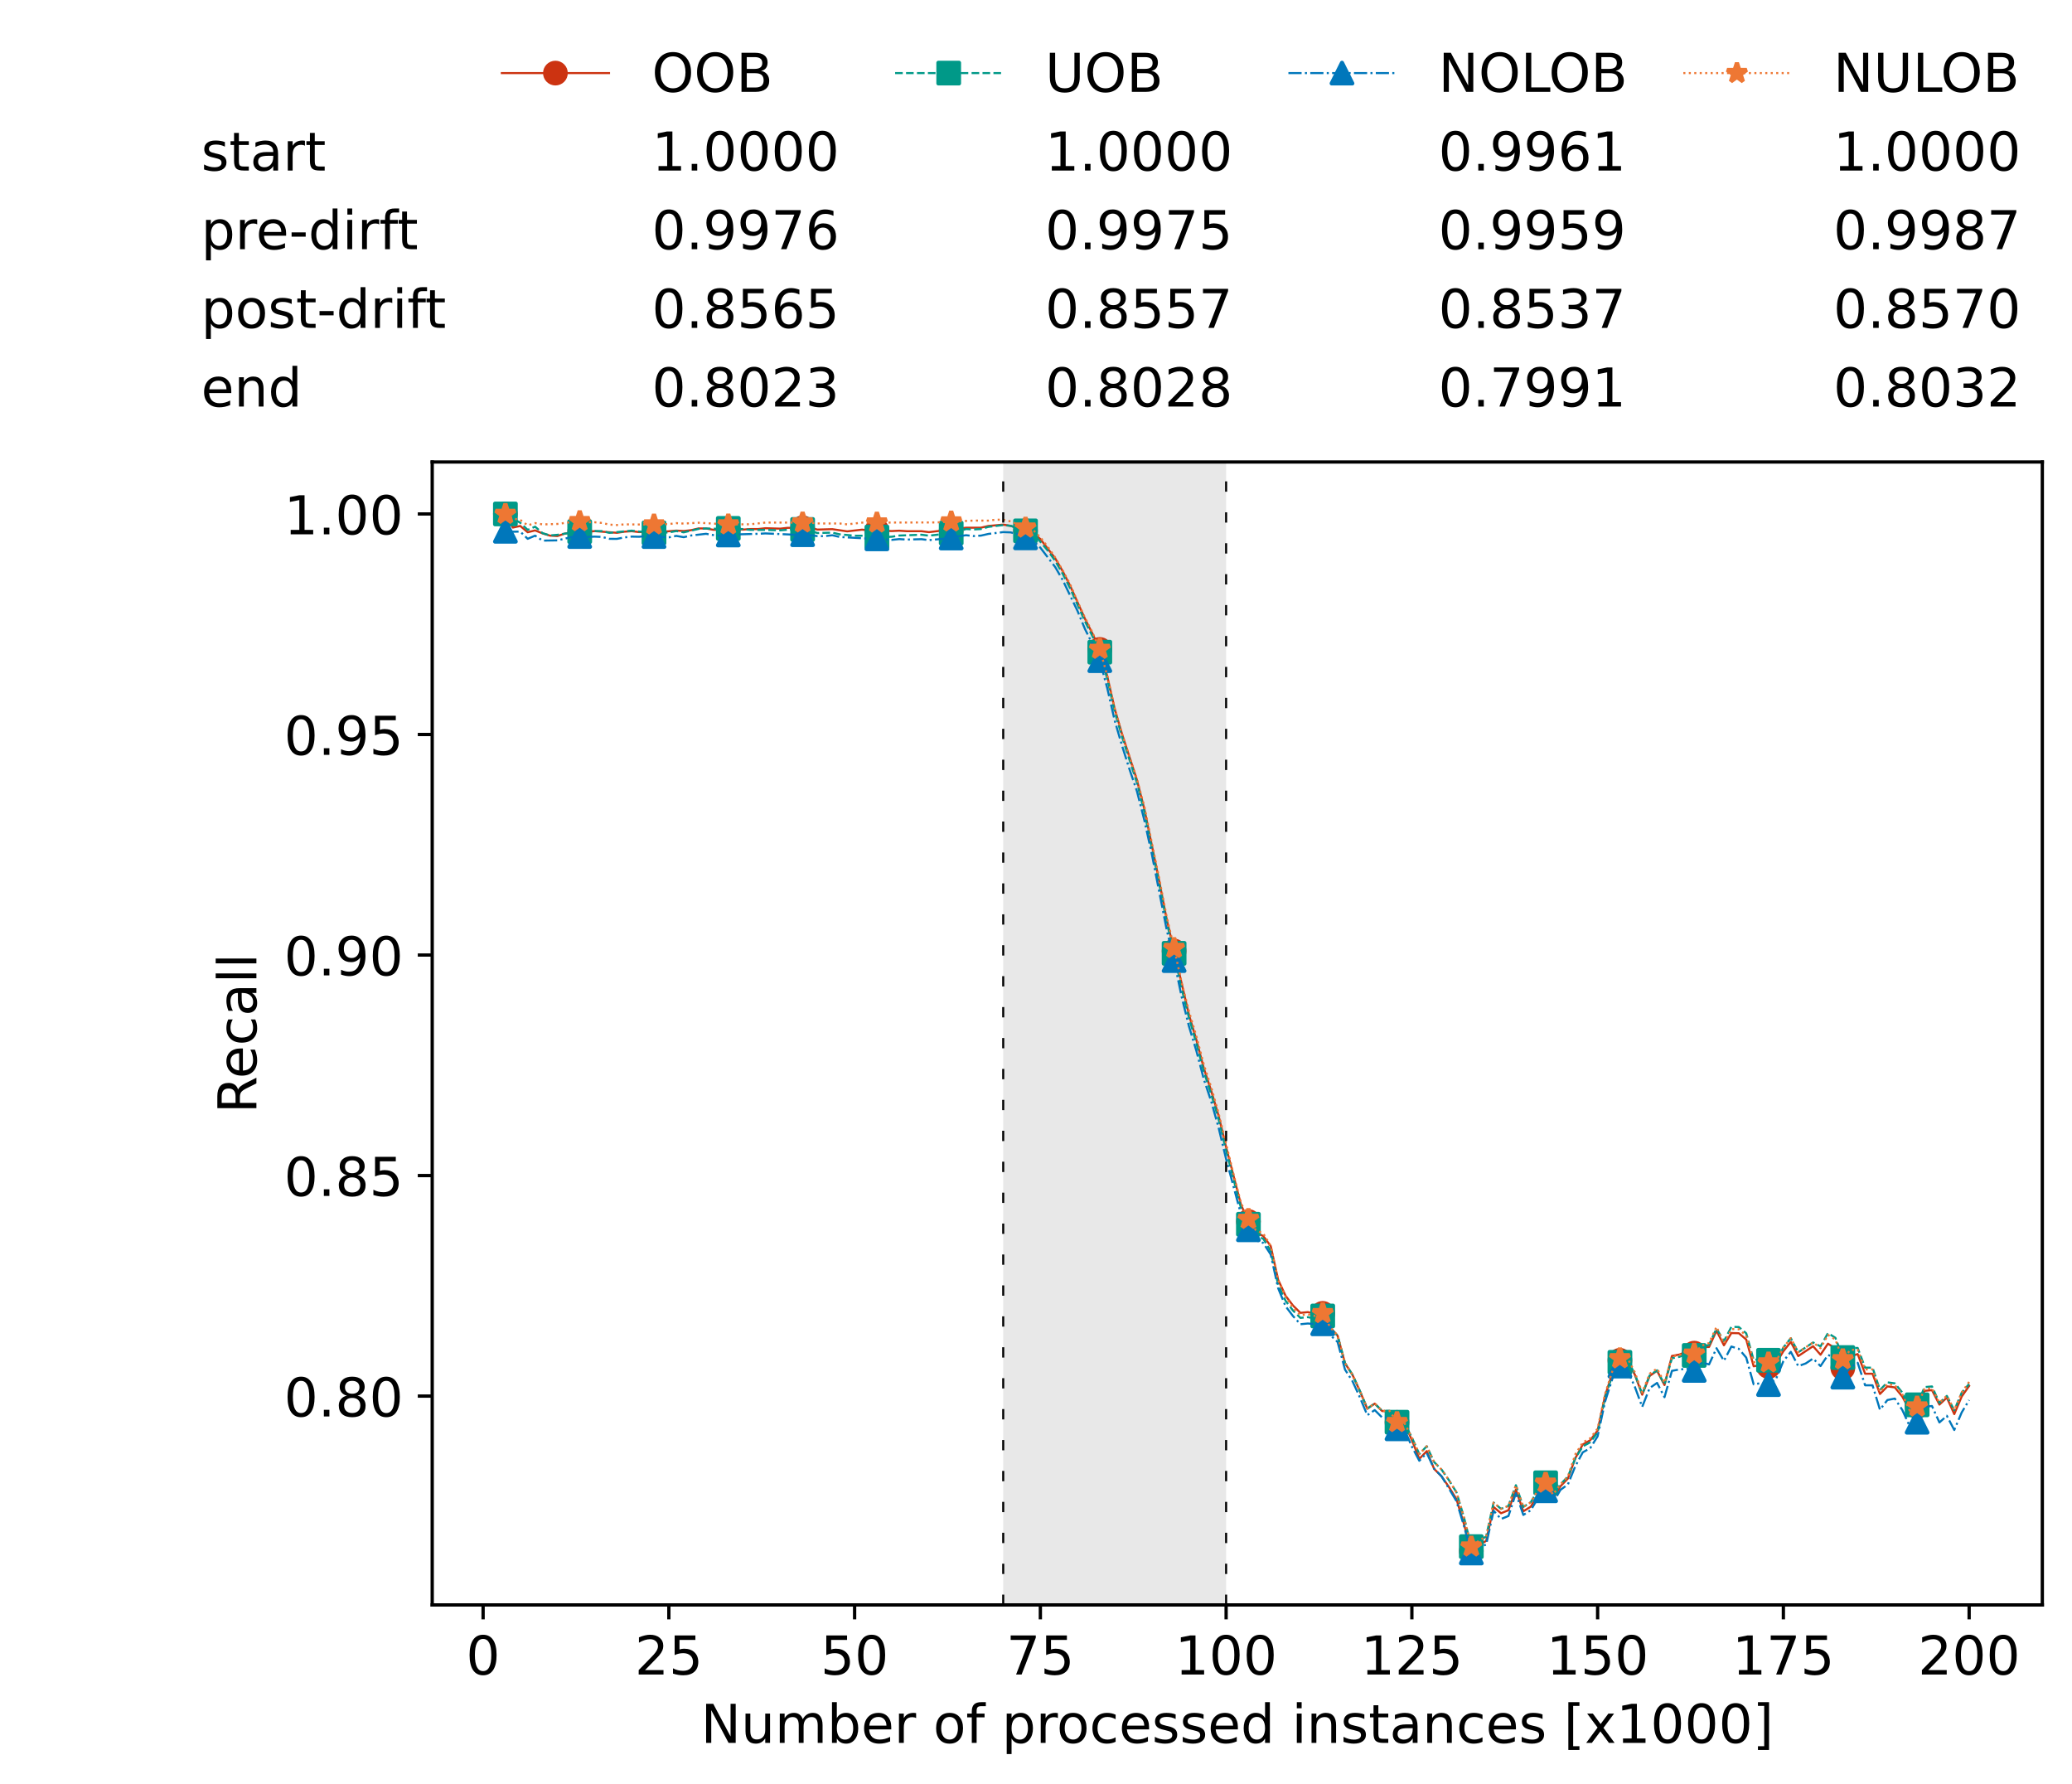 <?xml version="1.0" encoding="utf-8" standalone="no"?>
<!DOCTYPE svg PUBLIC "-//W3C//DTD SVG 1.1//EN"
  "http://www.w3.org/Graphics/SVG/1.1/DTD/svg11.dtd">
<!-- Created with matplotlib (https://matplotlib.org/) -->
<svg height="432.615pt" version="1.1" viewBox="0 0 502.65 432.615" width="502.65pt" xmlns="http://www.w3.org/2000/svg" xmlns:xlink="http://www.w3.org/1999/xlink">
 <defs>
  <style type="text/css">*{stroke-linecap:butt;stroke-linejoin:round;}</style>
 </defs>
 <g id="figure_1">
  <g id="patch_1">
   <path d="M 0 432.615 
L 502.65 432.615 
L 502.65 0 
L 0 0 
z
" style="fill:#ffffff;"/>
  </g>
  <g id="axes_1">
   <g id="patch_2">
    <path d="M 104.85 389.252 
L 495.45 389.252 
L 495.45 112.052 
L 104.85 112.052 
z
" style="fill:#ffffff;"/>
   </g>
   <g id="patch_3">
    <path clip-path="url(#p4aef663699)" d="M 297.446 389.252 
L 297.446 112.052 
L 243.372 112.052 
L 243.372 389.252 
z
" style="fill:#d3d3d3;opacity:0.5;"/>
   </g>
   <g id="matplotlib.axis_1">
    <g id="xtick_1">
     <g id="line2d_1">
      <defs>
       <path d="M 0 0 
L 0 3.5 
" id="maaf4d37d3e" style="stroke:#000000;stroke-width:0.8;"/>
      </defs>
      <g>
       <use style="stroke:#000000;stroke-width:0.8;" x="117.197" xlink:href="#maaf4d37d3e" y="389.252"/>
      </g>
     </g>
     <g id="text_1">
      <!-- 0 -->
      <g transform="translate(113.061 406.13)scale(0.13 -0.13)">
       <defs>
        <path d="M 31.781 66.406 
Q 24.172 66.406 20.328 58.906 
Q 16.5 51.422 16.5 36.375 
Q 16.5 21.391 20.328 13.891 
Q 24.172 6.391 31.781 6.391 
Q 39.453 6.391 43.281 13.891 
Q 47.125 21.391 47.125 36.375 
Q 47.125 51.422 43.281 58.906 
Q 39.453 66.406 31.781 66.406 
z
M 31.781 74.219 
Q 44.047 74.219 50.516 64.516 
Q 56.984 54.828 56.984 36.375 
Q 56.984 17.969 50.516 8.266 
Q 44.047 -1.422 31.781 -1.422 
Q 19.531 -1.422 13.062 8.266 
Q 6.594 17.969 6.594 36.375 
Q 6.594 54.828 13.062 64.516 
Q 19.531 74.219 31.781 74.219 
z
" id="DejaVuSans-48"/>
       </defs>
       <use xlink:href="#DejaVuSans-48"/>
      </g>
     </g>
    </g>
    <g id="xtick_2">
     <g id="line2d_2">
      <g>
       <use style="stroke:#000000;stroke-width:0.8;" x="162.259" xlink:href="#maaf4d37d3e" y="389.252"/>
      </g>
     </g>
     <g id="text_2">
      <!-- 25 -->
      <g transform="translate(153.988 406.13)scale(0.13 -0.13)">
       <defs>
        <path d="M 19.188 8.297 
L 53.609 8.297 
L 53.609 0 
L 7.328 0 
L 7.328 8.297 
Q 12.938 14.109 22.625 23.891 
Q 32.328 33.688 34.812 36.531 
Q 39.547 41.844 41.422 45.531 
Q 43.312 49.219 43.312 52.781 
Q 43.312 58.594 39.234 62.25 
Q 35.156 65.922 28.609 65.922 
Q 23.969 65.922 18.812 64.312 
Q 13.672 62.703 7.812 59.422 
L 7.812 69.391 
Q 13.766 71.781 18.938 73 
Q 24.125 74.219 28.422 74.219 
Q 39.75 74.219 46.484 68.547 
Q 53.219 62.891 53.219 53.422 
Q 53.219 48.922 51.531 44.891 
Q 49.859 40.875 45.406 35.406 
Q 44.188 33.984 37.641 27.219 
Q 31.109 20.453 19.188 8.297 
z
" id="DejaVuSans-50"/>
        <path d="M 10.797 72.906 
L 49.516 72.906 
L 49.516 64.594 
L 19.828 64.594 
L 19.828 46.734 
Q 21.969 47.469 24.109 47.828 
Q 26.266 48.188 28.422 48.188 
Q 40.625 48.188 47.75 41.5 
Q 54.891 34.812 54.891 23.391 
Q 54.891 11.625 47.562 5.094 
Q 40.234 -1.422 26.906 -1.422 
Q 22.312 -1.422 17.547 -0.641 
Q 12.797 0.141 7.719 1.703 
L 7.719 11.625 
Q 12.109 9.234 16.797 8.062 
Q 21.484 6.891 26.703 6.891 
Q 35.156 6.891 40.078 11.328 
Q 45.016 15.766 45.016 23.391 
Q 45.016 31 40.078 35.438 
Q 35.156 39.891 26.703 39.891 
Q 22.75 39.891 18.812 39.016 
Q 14.891 38.141 10.797 36.281 
z
" id="DejaVuSans-53"/>
       </defs>
       <use xlink:href="#DejaVuSans-50"/>
       <use x="63.623" xlink:href="#DejaVuSans-53"/>
      </g>
     </g>
    </g>
    <g id="xtick_3">
     <g id="line2d_3">
      <g>
       <use style="stroke:#000000;stroke-width:0.8;" x="207.322" xlink:href="#maaf4d37d3e" y="389.252"/>
      </g>
     </g>
     <g id="text_3">
      <!-- 50 -->
      <g transform="translate(199.05 406.13)scale(0.13 -0.13)">
       <use xlink:href="#DejaVuSans-53"/>
       <use x="63.623" xlink:href="#DejaVuSans-48"/>
      </g>
     </g>
    </g>
    <g id="xtick_4">
     <g id="line2d_4">
      <g>
       <use style="stroke:#000000;stroke-width:0.8;" x="252.384" xlink:href="#maaf4d37d3e" y="389.252"/>
      </g>
     </g>
     <g id="text_4">
      <!-- 75 -->
      <g transform="translate(244.113 406.13)scale(0.13 -0.13)">
       <defs>
        <path d="M 8.203 72.906 
L 55.078 72.906 
L 55.078 68.703 
L 28.609 0 
L 18.312 0 
L 43.219 64.594 
L 8.203 64.594 
z
" id="DejaVuSans-55"/>
       </defs>
       <use xlink:href="#DejaVuSans-55"/>
       <use x="63.623" xlink:href="#DejaVuSans-53"/>
      </g>
     </g>
    </g>
    <g id="xtick_5">
     <g id="line2d_5">
      <g>
       <use style="stroke:#000000;stroke-width:0.8;" x="297.446" xlink:href="#maaf4d37d3e" y="389.252"/>
      </g>
     </g>
     <g id="text_5">
      <!-- 100 -->
      <g transform="translate(285.039 406.13)scale(0.13 -0.13)">
       <defs>
        <path d="M 12.406 8.297 
L 28.516 8.297 
L 28.516 63.922 
L 10.984 60.406 
L 10.984 69.391 
L 28.422 72.906 
L 38.281 72.906 
L 38.281 8.297 
L 54.391 8.297 
L 54.391 0 
L 12.406 0 
z
" id="DejaVuSans-49"/>
       </defs>
       <use xlink:href="#DejaVuSans-49"/>
       <use x="63.623" xlink:href="#DejaVuSans-48"/>
       <use x="127.246" xlink:href="#DejaVuSans-48"/>
      </g>
     </g>
    </g>
    <g id="xtick_6">
     <g id="line2d_6">
      <g>
       <use style="stroke:#000000;stroke-width:0.8;" x="342.509" xlink:href="#maaf4d37d3e" y="389.252"/>
      </g>
     </g>
     <g id="text_6">
      <!-- 125 -->
      <g transform="translate(330.102 406.13)scale(0.13 -0.13)">
       <use xlink:href="#DejaVuSans-49"/>
       <use x="63.623" xlink:href="#DejaVuSans-50"/>
       <use x="127.246" xlink:href="#DejaVuSans-53"/>
      </g>
     </g>
    </g>
    <g id="xtick_7">
     <g id="line2d_7">
      <g>
       <use style="stroke:#000000;stroke-width:0.8;" x="387.571" xlink:href="#maaf4d37d3e" y="389.252"/>
      </g>
     </g>
     <g id="text_7">
      <!-- 150 -->
      <g transform="translate(375.164 406.13)scale(0.13 -0.13)">
       <use xlink:href="#DejaVuSans-49"/>
       <use x="63.623" xlink:href="#DejaVuSans-53"/>
       <use x="127.246" xlink:href="#DejaVuSans-48"/>
      </g>
     </g>
    </g>
    <g id="xtick_8">
     <g id="line2d_8">
      <g>
       <use style="stroke:#000000;stroke-width:0.8;" x="432.633" xlink:href="#maaf4d37d3e" y="389.252"/>
      </g>
     </g>
     <g id="text_8">
      <!-- 175 -->
      <g transform="translate(420.226 406.13)scale(0.13 -0.13)">
       <use xlink:href="#DejaVuSans-49"/>
       <use x="63.623" xlink:href="#DejaVuSans-55"/>
       <use x="127.246" xlink:href="#DejaVuSans-53"/>
      </g>
     </g>
    </g>
    <g id="xtick_9">
     <g id="line2d_9">
      <g>
       <use style="stroke:#000000;stroke-width:0.8;" x="477.695" xlink:href="#maaf4d37d3e" y="389.252"/>
      </g>
     </g>
     <g id="text_9">
      <!-- 200 -->
      <g transform="translate(465.289 406.13)scale(0.13 -0.13)">
       <use xlink:href="#DejaVuSans-50"/>
       <use x="63.623" xlink:href="#DejaVuSans-48"/>
       <use x="127.246" xlink:href="#DejaVuSans-48"/>
      </g>
     </g>
    </g>
    <g id="text_10">
     <!-- Number of processed instances [x1000] -->
     <g transform="translate(170.025 422.711)scale(0.13 -0.13)">
      <defs>
       <path d="M 9.812 72.906 
L 23.094 72.906 
L 55.422 11.922 
L 55.422 72.906 
L 64.984 72.906 
L 64.984 0 
L 51.703 0 
L 19.391 60.984 
L 19.391 0 
L 9.812 0 
z
" id="DejaVuSans-78"/>
       <path d="M 8.5 21.578 
L 8.5 54.688 
L 17.484 54.688 
L 17.484 21.922 
Q 17.484 14.156 20.5 10.266 
Q 23.531 6.391 29.594 6.391 
Q 36.859 6.391 41.078 11.031 
Q 45.312 15.672 45.312 23.688 
L 45.312 54.688 
L 54.297 54.688 
L 54.297 0 
L 45.312 0 
L 45.312 8.406 
Q 42.047 3.422 37.719 1 
Q 33.406 -1.422 27.688 -1.422 
Q 18.266 -1.422 13.375 4.438 
Q 8.5 10.297 8.5 21.578 
z
M 31.109 56 
z
" id="DejaVuSans-117"/>
       <path d="M 52 44.188 
Q 55.375 50.25 60.062 53.125 
Q 64.75 56 71.094 56 
Q 79.641 56 84.281 50.016 
Q 88.922 44.047 88.922 33.016 
L 88.922 0 
L 79.891 0 
L 79.891 32.719 
Q 79.891 40.578 77.094 44.375 
Q 74.312 48.188 68.609 48.188 
Q 61.625 48.188 57.562 43.547 
Q 53.516 38.922 53.516 30.906 
L 53.516 0 
L 44.484 0 
L 44.484 32.719 
Q 44.484 40.625 41.703 44.406 
Q 38.922 48.188 33.109 48.188 
Q 26.219 48.188 22.156 43.531 
Q 18.109 38.875 18.109 30.906 
L 18.109 0 
L 9.078 0 
L 9.078 54.688 
L 18.109 54.688 
L 18.109 46.188 
Q 21.188 51.219 25.484 53.609 
Q 29.781 56 35.688 56 
Q 41.656 56 45.828 52.969 
Q 50 49.953 52 44.188 
z
" id="DejaVuSans-109"/>
       <path d="M 48.688 27.297 
Q 48.688 37.203 44.609 42.844 
Q 40.531 48.484 33.406 48.484 
Q 26.266 48.484 22.188 42.844 
Q 18.109 37.203 18.109 27.297 
Q 18.109 17.391 22.188 11.75 
Q 26.266 6.109 33.406 6.109 
Q 40.531 6.109 44.609 11.75 
Q 48.688 17.391 48.688 27.297 
z
M 18.109 46.391 
Q 20.953 51.266 25.266 53.625 
Q 29.594 56 35.594 56 
Q 45.562 56 51.781 48.094 
Q 58.016 40.188 58.016 27.297 
Q 58.016 14.406 51.781 6.484 
Q 45.562 -1.422 35.594 -1.422 
Q 29.594 -1.422 25.266 0.953 
Q 20.953 3.328 18.109 8.203 
L 18.109 0 
L 9.078 0 
L 9.078 75.984 
L 18.109 75.984 
z
" id="DejaVuSans-98"/>
       <path d="M 56.203 29.594 
L 56.203 25.203 
L 14.891 25.203 
Q 15.484 15.922 20.484 11.062 
Q 25.484 6.203 34.422 6.203 
Q 39.594 6.203 44.453 7.469 
Q 49.312 8.734 54.109 11.281 
L 54.109 2.781 
Q 49.266 0.734 44.188 -0.344 
Q 39.109 -1.422 33.891 -1.422 
Q 20.797 -1.422 13.156 6.188 
Q 5.516 13.812 5.516 26.812 
Q 5.516 40.234 12.766 48.109 
Q 20.016 56 32.328 56 
Q 43.359 56 49.781 48.891 
Q 56.203 41.797 56.203 29.594 
z
M 47.219 32.234 
Q 47.125 39.594 43.094 43.984 
Q 39.062 48.391 32.422 48.391 
Q 24.906 48.391 20.391 44.141 
Q 15.875 39.891 15.188 32.172 
z
" id="DejaVuSans-101"/>
       <path d="M 41.109 46.297 
Q 39.594 47.172 37.812 47.578 
Q 36.031 48 33.891 48 
Q 26.266 48 22.188 43.047 
Q 18.109 38.094 18.109 28.812 
L 18.109 0 
L 9.078 0 
L 9.078 54.688 
L 18.109 54.688 
L 18.109 46.188 
Q 20.953 51.172 25.484 53.578 
Q 30.031 56 36.531 56 
Q 37.453 56 38.578 55.875 
Q 39.703 55.766 41.062 55.516 
z
" id="DejaVuSans-114"/>
       <path id="DejaVuSans-32"/>
       <path d="M 30.609 48.391 
Q 23.391 48.391 19.188 42.75 
Q 14.984 37.109 14.984 27.297 
Q 14.984 17.484 19.156 11.844 
Q 23.344 6.203 30.609 6.203 
Q 37.797 6.203 41.984 11.859 
Q 46.188 17.531 46.188 27.297 
Q 46.188 37.016 41.984 42.703 
Q 37.797 48.391 30.609 48.391 
z
M 30.609 56 
Q 42.328 56 49.016 48.375 
Q 55.719 40.766 55.719 27.297 
Q 55.719 13.875 49.016 6.219 
Q 42.328 -1.422 30.609 -1.422 
Q 18.844 -1.422 12.172 6.219 
Q 5.516 13.875 5.516 27.297 
Q 5.516 40.766 12.172 48.375 
Q 18.844 56 30.609 56 
z
" id="DejaVuSans-111"/>
       <path d="M 37.109 75.984 
L 37.109 68.5 
L 28.516 68.5 
Q 23.688 68.5 21.797 66.547 
Q 19.922 64.594 19.922 59.516 
L 19.922 54.688 
L 34.719 54.688 
L 34.719 47.703 
L 19.922 47.703 
L 19.922 0 
L 10.891 0 
L 10.891 47.703 
L 2.297 47.703 
L 2.297 54.688 
L 10.891 54.688 
L 10.891 58.5 
Q 10.891 67.625 15.141 71.797 
Q 19.391 75.984 28.609 75.984 
z
" id="DejaVuSans-102"/>
       <path d="M 18.109 8.203 
L 18.109 -20.797 
L 9.078 -20.797 
L 9.078 54.688 
L 18.109 54.688 
L 18.109 46.391 
Q 20.953 51.266 25.266 53.625 
Q 29.594 56 35.594 56 
Q 45.562 56 51.781 48.094 
Q 58.016 40.188 58.016 27.297 
Q 58.016 14.406 51.781 6.484 
Q 45.562 -1.422 35.594 -1.422 
Q 29.594 -1.422 25.266 0.953 
Q 20.953 3.328 18.109 8.203 
z
M 48.688 27.297 
Q 48.688 37.203 44.609 42.844 
Q 40.531 48.484 33.406 48.484 
Q 26.266 48.484 22.188 42.844 
Q 18.109 37.203 18.109 27.297 
Q 18.109 17.391 22.188 11.75 
Q 26.266 6.109 33.406 6.109 
Q 40.531 6.109 44.609 11.75 
Q 48.688 17.391 48.688 27.297 
z
" id="DejaVuSans-112"/>
       <path d="M 48.781 52.594 
L 48.781 44.188 
Q 44.969 46.297 41.141 47.344 
Q 37.312 48.391 33.406 48.391 
Q 24.656 48.391 19.812 42.844 
Q 14.984 37.312 14.984 27.297 
Q 14.984 17.281 19.812 11.734 
Q 24.656 6.203 33.406 6.203 
Q 37.312 6.203 41.141 7.25 
Q 44.969 8.297 48.781 10.406 
L 48.781 2.094 
Q 45.016 0.344 40.984 -0.531 
Q 36.969 -1.422 32.422 -1.422 
Q 20.062 -1.422 12.781 6.344 
Q 5.516 14.109 5.516 27.297 
Q 5.516 40.672 12.859 48.328 
Q 20.219 56 33.016 56 
Q 37.156 56 41.109 55.141 
Q 45.062 54.297 48.781 52.594 
z
" id="DejaVuSans-99"/>
       <path d="M 44.281 53.078 
L 44.281 44.578 
Q 40.484 46.531 36.375 47.5 
Q 32.281 48.484 27.875 48.484 
Q 21.188 48.484 17.844 46.438 
Q 14.5 44.391 14.5 40.281 
Q 14.5 37.156 16.891 35.375 
Q 19.281 33.594 26.516 31.984 
L 29.594 31.297 
Q 39.156 29.25 43.188 25.516 
Q 47.219 21.781 47.219 15.094 
Q 47.219 7.469 41.188 3.016 
Q 35.156 -1.422 24.609 -1.422 
Q 20.219 -1.422 15.453 -0.562 
Q 10.688 0.297 5.422 2 
L 5.422 11.281 
Q 10.406 8.688 15.234 7.391 
Q 20.062 6.109 24.812 6.109 
Q 31.156 6.109 34.562 8.281 
Q 37.984 10.453 37.984 14.406 
Q 37.984 18.062 35.516 20.016 
Q 33.062 21.969 24.703 23.781 
L 21.578 24.516 
Q 13.234 26.266 9.516 29.906 
Q 5.812 33.547 5.812 39.891 
Q 5.812 47.609 11.281 51.797 
Q 16.75 56 26.812 56 
Q 31.781 56 36.172 55.266 
Q 40.578 54.547 44.281 53.078 
z
" id="DejaVuSans-115"/>
       <path d="M 45.406 46.391 
L 45.406 75.984 
L 54.391 75.984 
L 54.391 0 
L 45.406 0 
L 45.406 8.203 
Q 42.578 3.328 38.25 0.953 
Q 33.938 -1.422 27.875 -1.422 
Q 17.969 -1.422 11.734 6.484 
Q 5.516 14.406 5.516 27.297 
Q 5.516 40.188 11.734 48.094 
Q 17.969 56 27.875 56 
Q 33.938 56 38.25 53.625 
Q 42.578 51.266 45.406 46.391 
z
M 14.797 27.297 
Q 14.797 17.391 18.875 11.75 
Q 22.953 6.109 30.078 6.109 
Q 37.203 6.109 41.297 11.75 
Q 45.406 17.391 45.406 27.297 
Q 45.406 37.203 41.297 42.844 
Q 37.203 48.484 30.078 48.484 
Q 22.953 48.484 18.875 42.844 
Q 14.797 37.203 14.797 27.297 
z
" id="DejaVuSans-100"/>
       <path d="M 9.422 54.688 
L 18.406 54.688 
L 18.406 0 
L 9.422 0 
z
M 9.422 75.984 
L 18.406 75.984 
L 18.406 64.594 
L 9.422 64.594 
z
" id="DejaVuSans-105"/>
       <path d="M 54.891 33.016 
L 54.891 0 
L 45.906 0 
L 45.906 32.719 
Q 45.906 40.484 42.875 44.328 
Q 39.844 48.188 33.797 48.188 
Q 26.516 48.188 22.312 43.547 
Q 18.109 38.922 18.109 30.906 
L 18.109 0 
L 9.078 0 
L 9.078 54.688 
L 18.109 54.688 
L 18.109 46.188 
Q 21.344 51.125 25.703 53.562 
Q 30.078 56 35.797 56 
Q 45.219 56 50.047 50.172 
Q 54.891 44.344 54.891 33.016 
z
" id="DejaVuSans-110"/>
       <path d="M 18.312 70.219 
L 18.312 54.688 
L 36.812 54.688 
L 36.812 47.703 
L 18.312 47.703 
L 18.312 18.016 
Q 18.312 11.328 20.141 9.422 
Q 21.969 7.516 27.594 7.516 
L 36.812 7.516 
L 36.812 0 
L 27.594 0 
Q 17.188 0 13.234 3.875 
Q 9.281 7.766 9.281 18.016 
L 9.281 47.703 
L 2.688 47.703 
L 2.688 54.688 
L 9.281 54.688 
L 9.281 70.219 
z
" id="DejaVuSans-116"/>
       <path d="M 34.281 27.484 
Q 23.391 27.484 19.188 25 
Q 14.984 22.516 14.984 16.5 
Q 14.984 11.719 18.141 8.906 
Q 21.297 6.109 26.703 6.109 
Q 34.188 6.109 38.703 11.406 
Q 43.219 16.703 43.219 25.484 
L 43.219 27.484 
z
M 52.203 31.203 
L 52.203 0 
L 43.219 0 
L 43.219 8.297 
Q 40.141 3.328 35.547 0.953 
Q 30.953 -1.422 24.312 -1.422 
Q 15.922 -1.422 10.953 3.297 
Q 6 8.016 6 15.922 
Q 6 25.141 12.172 29.828 
Q 18.359 34.516 30.609 34.516 
L 43.219 34.516 
L 43.219 35.406 
Q 43.219 41.609 39.141 45 
Q 35.062 48.391 27.688 48.391 
Q 23 48.391 18.547 47.266 
Q 14.109 46.141 10.016 43.891 
L 10.016 52.203 
Q 14.938 54.109 19.578 55.047 
Q 24.219 56 28.609 56 
Q 40.484 56 46.344 49.844 
Q 52.203 43.703 52.203 31.203 
z
" id="DejaVuSans-97"/>
       <path d="M 8.594 75.984 
L 29.297 75.984 
L 29.297 69 
L 17.578 69 
L 17.578 -6.203 
L 29.297 -6.203 
L 29.297 -13.188 
L 8.594 -13.188 
z
" id="DejaVuSans-91"/>
       <path d="M 54.891 54.688 
L 35.109 28.078 
L 55.906 0 
L 45.312 0 
L 29.391 21.484 
L 13.484 0 
L 2.875 0 
L 24.125 28.609 
L 4.688 54.688 
L 15.281 54.688 
L 29.781 35.203 
L 44.281 54.688 
z
" id="DejaVuSans-120"/>
       <path d="M 30.422 75.984 
L 30.422 -13.188 
L 9.719 -13.188 
L 9.719 -6.203 
L 21.391 -6.203 
L 21.391 69 
L 9.719 69 
L 9.719 75.984 
z
" id="DejaVuSans-93"/>
      </defs>
      <use xlink:href="#DejaVuSans-78"/>
      <use x="74.805" xlink:href="#DejaVuSans-117"/>
      <use x="138.184" xlink:href="#DejaVuSans-109"/>
      <use x="235.596" xlink:href="#DejaVuSans-98"/>
      <use x="299.072" xlink:href="#DejaVuSans-101"/>
      <use x="360.596" xlink:href="#DejaVuSans-114"/>
      <use x="401.709" xlink:href="#DejaVuSans-32"/>
      <use x="433.496" xlink:href="#DejaVuSans-111"/>
      <use x="494.678" xlink:href="#DejaVuSans-102"/>
      <use x="529.883" xlink:href="#DejaVuSans-32"/>
      <use x="561.67" xlink:href="#DejaVuSans-112"/>
      <use x="625.146" xlink:href="#DejaVuSans-114"/>
      <use x="664.01" xlink:href="#DejaVuSans-111"/>
      <use x="725.191" xlink:href="#DejaVuSans-99"/>
      <use x="780.172" xlink:href="#DejaVuSans-101"/>
      <use x="841.695" xlink:href="#DejaVuSans-115"/>
      <use x="893.795" xlink:href="#DejaVuSans-115"/>
      <use x="945.895" xlink:href="#DejaVuSans-101"/>
      <use x="1007.418" xlink:href="#DejaVuSans-100"/>
      <use x="1070.895" xlink:href="#DejaVuSans-32"/>
      <use x="1102.682" xlink:href="#DejaVuSans-105"/>
      <use x="1130.465" xlink:href="#DejaVuSans-110"/>
      <use x="1193.844" xlink:href="#DejaVuSans-115"/>
      <use x="1245.943" xlink:href="#DejaVuSans-116"/>
      <use x="1285.152" xlink:href="#DejaVuSans-97"/>
      <use x="1346.432" xlink:href="#DejaVuSans-110"/>
      <use x="1409.811" xlink:href="#DejaVuSans-99"/>
      <use x="1464.791" xlink:href="#DejaVuSans-101"/>
      <use x="1526.314" xlink:href="#DejaVuSans-115"/>
      <use x="1578.414" xlink:href="#DejaVuSans-32"/>
      <use x="1610.201" xlink:href="#DejaVuSans-91"/>
      <use x="1649.215" xlink:href="#DejaVuSans-120"/>
      <use x="1708.395" xlink:href="#DejaVuSans-49"/>
      <use x="1772.018" xlink:href="#DejaVuSans-48"/>
      <use x="1835.641" xlink:href="#DejaVuSans-48"/>
      <use x="1899.264" xlink:href="#DejaVuSans-48"/>
      <use x="1962.887" xlink:href="#DejaVuSans-93"/>
     </g>
    </g>
   </g>
   <g id="matplotlib.axis_2">
    <g id="ytick_1">
     <g id="line2d_10">
      <defs>
       <path d="M 0 0 
L -3.5 0 
" id="m3d715903c8" style="stroke:#000000;stroke-width:0.8;"/>
      </defs>
      <g>
       <use style="stroke:#000000;stroke-width:0.8;" x="104.85" xlink:href="#m3d715903c8" y="338.601"/>
      </g>
     </g>
     <g id="text_11">
      <!-- 0.80 -->
      <g transform="translate(68.905 343.54)scale(0.13 -0.13)">
       <defs>
        <path d="M 10.688 12.406 
L 21 12.406 
L 21 0 
L 10.688 0 
z
" id="DejaVuSans-46"/>
        <path d="M 31.781 34.625 
Q 24.75 34.625 20.719 30.859 
Q 16.703 27.094 16.703 20.516 
Q 16.703 13.922 20.719 10.156 
Q 24.75 6.391 31.781 6.391 
Q 38.812 6.391 42.859 10.172 
Q 46.922 13.969 46.922 20.516 
Q 46.922 27.094 42.891 30.859 
Q 38.875 34.625 31.781 34.625 
z
M 21.922 38.812 
Q 15.578 40.375 12.031 44.719 
Q 8.5 49.078 8.5 55.328 
Q 8.5 64.062 14.719 69.141 
Q 20.953 74.219 31.781 74.219 
Q 42.672 74.219 48.875 69.141 
Q 55.078 64.062 55.078 55.328 
Q 55.078 49.078 51.531 44.719 
Q 48 40.375 41.703 38.812 
Q 48.828 37.156 52.797 32.312 
Q 56.781 27.484 56.781 20.516 
Q 56.781 9.906 50.312 4.234 
Q 43.844 -1.422 31.781 -1.422 
Q 19.734 -1.422 13.25 4.234 
Q 6.781 9.906 6.781 20.516 
Q 6.781 27.484 10.781 32.312 
Q 14.797 37.156 21.922 38.812 
z
M 18.312 54.391 
Q 18.312 48.734 21.844 45.562 
Q 25.391 42.391 31.781 42.391 
Q 38.141 42.391 41.719 45.562 
Q 45.312 48.734 45.312 54.391 
Q 45.312 60.062 41.719 63.234 
Q 38.141 66.406 31.781 66.406 
Q 25.391 66.406 21.844 63.234 
Q 18.312 60.062 18.312 54.391 
z
" id="DejaVuSans-56"/>
       </defs>
       <use xlink:href="#DejaVuSans-48"/>
       <use x="63.623" xlink:href="#DejaVuSans-46"/>
       <use x="95.41" xlink:href="#DejaVuSans-56"/>
       <use x="159.033" xlink:href="#DejaVuSans-48"/>
      </g>
     </g>
    </g>
    <g id="ytick_2">
     <g id="line2d_11">
      <g>
       <use style="stroke:#000000;stroke-width:0.8;" x="104.85" xlink:href="#m3d715903c8" y="285.114"/>
      </g>
     </g>
     <g id="text_12">
      <!-- 0.85 -->
      <g transform="translate(68.905 290.053)scale(0.13 -0.13)">
       <use xlink:href="#DejaVuSans-48"/>
       <use x="63.623" xlink:href="#DejaVuSans-46"/>
       <use x="95.41" xlink:href="#DejaVuSans-56"/>
       <use x="159.033" xlink:href="#DejaVuSans-53"/>
      </g>
     </g>
    </g>
    <g id="ytick_3">
     <g id="line2d_12">
      <g>
       <use style="stroke:#000000;stroke-width:0.8;" x="104.85" xlink:href="#m3d715903c8" y="231.626"/>
      </g>
     </g>
     <g id="text_13">
      <!-- 0.90 -->
      <g transform="translate(68.905 236.565)scale(0.13 -0.13)">
       <defs>
        <path d="M 10.984 1.516 
L 10.984 10.5 
Q 14.703 8.734 18.5 7.812 
Q 22.312 6.891 25.984 6.891 
Q 35.75 6.891 40.891 13.453 
Q 46.047 20.016 46.781 33.406 
Q 43.953 29.203 39.594 26.953 
Q 35.25 24.703 29.984 24.703 
Q 19.047 24.703 12.672 31.312 
Q 6.297 37.938 6.297 49.422 
Q 6.297 60.641 12.938 67.422 
Q 19.578 74.219 30.609 74.219 
Q 43.266 74.219 49.922 64.516 
Q 56.594 54.828 56.594 36.375 
Q 56.594 19.141 48.406 8.859 
Q 40.234 -1.422 26.422 -1.422 
Q 22.703 -1.422 18.891 -0.688 
Q 15.094 0.047 10.984 1.516 
z
M 30.609 32.422 
Q 37.25 32.422 41.125 36.953 
Q 45.016 41.5 45.016 49.422 
Q 45.016 57.281 41.125 61.844 
Q 37.25 66.406 30.609 66.406 
Q 23.969 66.406 20.094 61.844 
Q 16.219 57.281 16.219 49.422 
Q 16.219 41.5 20.094 36.953 
Q 23.969 32.422 30.609 32.422 
z
" id="DejaVuSans-57"/>
       </defs>
       <use xlink:href="#DejaVuSans-48"/>
       <use x="63.623" xlink:href="#DejaVuSans-46"/>
       <use x="95.41" xlink:href="#DejaVuSans-57"/>
       <use x="159.033" xlink:href="#DejaVuSans-48"/>
      </g>
     </g>
    </g>
    <g id="ytick_4">
     <g id="line2d_13">
      <g>
       <use style="stroke:#000000;stroke-width:0.8;" x="104.85" xlink:href="#m3d715903c8" y="178.139"/>
      </g>
     </g>
     <g id="text_14">
      <!-- 0.95 -->
      <g transform="translate(68.905 183.078)scale(0.13 -0.13)">
       <use xlink:href="#DejaVuSans-48"/>
       <use x="63.623" xlink:href="#DejaVuSans-46"/>
       <use x="95.41" xlink:href="#DejaVuSans-57"/>
       <use x="159.033" xlink:href="#DejaVuSans-53"/>
      </g>
     </g>
    </g>
    <g id="ytick_5">
     <g id="line2d_14">
      <g>
       <use style="stroke:#000000;stroke-width:0.8;" x="104.85" xlink:href="#m3d715903c8" y="124.652"/>
      </g>
     </g>
     <g id="text_15">
      <!-- 1.00 -->
      <g transform="translate(68.905 129.591)scale(0.13 -0.13)">
       <use xlink:href="#DejaVuSans-49"/>
       <use x="63.623" xlink:href="#DejaVuSans-46"/>
       <use x="95.41" xlink:href="#DejaVuSans-48"/>
       <use x="159.033" xlink:href="#DejaVuSans-48"/>
      </g>
     </g>
    </g>
    <g id="text_16">
     <!-- Recall -->
     <g transform="translate(62.201 270.044)rotate(-90)scale(0.13 -0.13)">
      <defs>
       <path d="M 44.391 34.188 
Q 47.562 33.109 50.562 29.594 
Q 53.562 26.078 56.594 19.922 
L 66.609 0 
L 56 0 
L 46.688 18.703 
Q 43.062 26.031 39.672 28.422 
Q 36.281 30.812 30.422 30.812 
L 19.672 30.812 
L 19.672 0 
L 9.812 0 
L 9.812 72.906 
L 32.078 72.906 
Q 44.578 72.906 50.734 67.672 
Q 56.891 62.453 56.891 51.906 
Q 56.891 45.016 53.688 40.469 
Q 50.484 35.938 44.391 34.188 
z
M 19.672 64.797 
L 19.672 38.922 
L 32.078 38.922 
Q 39.203 38.922 42.844 42.219 
Q 46.484 45.516 46.484 51.906 
Q 46.484 58.297 42.844 61.547 
Q 39.203 64.797 32.078 64.797 
z
" id="DejaVuSans-82"/>
       <path d="M 9.422 75.984 
L 18.406 75.984 
L 18.406 0 
L 9.422 0 
z
" id="DejaVuSans-108"/>
      </defs>
      <use xlink:href="#DejaVuSans-82"/>
      <use x="64.982" xlink:href="#DejaVuSans-101"/>
      <use x="126.506" xlink:href="#DejaVuSans-99"/>
      <use x="181.486" xlink:href="#DejaVuSans-97"/>
      <use x="242.766" xlink:href="#DejaVuSans-108"/>
      <use x="270.549" xlink:href="#DejaVuSans-108"/>
     </g>
    </g>
   </g>
   <g id="line2d_15"/>
   <g id="line2d_16"/>
   <g id="line2d_17"/>
   <g id="line2d_18"/>
   <g id="line2d_19"/>
   <g id="line2d_20">
    <path clip-path="url(#p4aef663699)" d="M 122.605 124.652 
L 124.407 127.96 
L 126.21 127.562 
L 128.012 129.087 
L 129.815 128.645 
L 131.617 129.367 
L 133.419 129.908 
L 135.222 130.01 
L 137.024 129.414 
L 140.629 128.957 
L 142.432 128.977 
L 144.234 128.816 
L 149.642 129.222 
L 151.444 128.953 
L 153.247 128.834 
L 155.049 129.047 
L 156.852 128.934 
L 158.654 129.151 
L 164.062 128.689 
L 165.864 128.788 
L 167.667 128.585 
L 169.469 128.16 
L 171.272 128.176 
L 173.074 128.493 
L 176.679 128.372 
L 178.482 128.348 
L 180.284 128.439 
L 182.087 128.316 
L 183.889 128.316 
L 185.692 128.108 
L 189.297 128.217 
L 191.099 128.011 
L 196.507 128.008 
L 198.309 128.442 
L 201.914 128.342 
L 205.519 128.873 
L 209.124 128.458 
L 210.927 128.657 
L 212.729 128.657 
L 216.334 128.799 
L 218.137 128.712 
L 219.939 128.829 
L 223.544 128.832 
L 225.347 129.064 
L 234.359 127.991 
L 237.964 127.984 
L 239.767 127.567 
L 243.372 127.239 
L 245.174 127.537 
L 250.581 129.27 
L 252.384 130.735 
L 255.989 135.423 
L 257.791 138.525 
L 259.594 142.042 
L 263.199 150.071 
L 265.001 153.636 
L 266.804 157.512 
L 268.606 163.985 
L 270.409 171.894 
L 272.211 178.074 
L 275.816 189.193 
L 277.619 196.257 
L 281.224 213.738 
L 283.026 222.936 
L 288.434 246.132 
L 290.236 252.213 
L 292.039 259.084 
L 293.841 264.597 
L 295.644 270.693 
L 297.446 278.21 
L 301.051 292.167 
L 302.854 296.258 
L 304.656 298.954 
L 306.459 299.775 
L 308.261 302.208 
L 310.064 310.378 
L 311.866 314.262 
L 313.669 316.636 
L 315.471 318.411 
L 317.274 318.234 
L 319.076 318.613 
L 320.879 318.543 
L 322.681 321.916 
L 324.484 323.937 
L 326.286 330.637 
L 328.089 333.429 
L 329.891 337.367 
L 331.694 341.662 
L 333.496 340.426 
L 335.299 342.232 
L 337.101 342.242 
L 338.904 344.973 
L 340.706 345.178 
L 342.509 349.281 
L 344.311 353.83 
L 346.114 351.949 
L 347.916 356.266 
L 349.719 358.087 
L 351.521 360.679 
L 353.324 363.589 
L 355.126 369.569 
L 356.928 376.175 
L 358.731 374.76 
L 360.533 373.715 
L 362.336 365.496 
L 364.138 367.012 
L 365.941 366.283 
L 367.743 361.276 
L 369.546 366.545 
L 371.348 365.412 
L 373.151 362.391 
L 374.953 360.687 
L 376.756 363.557 
L 378.558 360.463 
L 380.361 358.594 
L 382.163 353.659 
L 383.966 350.333 
L 385.768 349.314 
L 387.571 346.954 
L 389.373 338.544 
L 391.176 332.915 
L 392.978 329.927 
L 394.781 330.345 
L 396.583 333.354 
L 398.386 338.263 
L 400.188 333.714 
L 401.991 332.463 
L 403.793 335.929 
L 405.596 328.861 
L 407.398 328.524 
L 409.201 327.803 
L 411.003 328.184 
L 412.806 326.74 
L 414.608 326.681 
L 416.411 322.747 
L 418.213 326.281 
L 420.016 323.31 
L 421.818 323.353 
L 423.621 324.875 
L 425.423 331.371 
L 427.226 331.061 
L 429.028 331.424 
L 430.831 330.664 
L 432.633 327.722 
L 434.436 325.463 
L 436.238 328.894 
L 439.843 326.501 
L 441.646 328.571 
L 443.448 325.885 
L 445.251 327.03 
L 447.053 331.815 
L 448.856 329.007 
L 450.658 328.399 
L 452.461 333.173 
L 454.263 333.173 
L 456.066 338.087 
L 457.868 336.247 
L 459.671 336.495 
L 461.473 338.704 
L 463.276 342.05 
L 465.078 341.094 
L 466.881 337.325 
L 468.683 337.162 
L 470.485 340.663 
L 472.288 338.972 
L 474.09 342.97 
L 475.893 338.707 
L 477.695 336.144 
L 477.695 336.144 
" style="fill:none;stroke:#cc3311;stroke-linecap:square;stroke-width:0.5;"/>
    <defs>
     <path d="M 0 2.5 
C 0.663 2.5 1.299 2.237 1.768 1.768 
C 2.237 1.299 2.5 0.663 2.5 0 
C 2.5 -0.663 2.237 -1.299 1.768 -1.768 
C 1.299 -2.237 0.663 -2.5 0 -2.5 
C -0.663 -2.5 -1.299 -2.237 -1.768 -1.768 
C -2.237 -1.299 -2.5 -0.663 -2.5 0 
C -2.5 0.663 -2.237 1.299 -1.768 1.768 
C -1.299 2.237 -0.663 2.5 0 2.5 
z
" id="m7a1391c849" style="stroke:#cc3311;"/>
    </defs>
    <g clip-path="url(#p4aef663699)">
     <use style="fill:#cc3311;stroke:#cc3311;" x="122.605" xlink:href="#m7a1391c849" y="124.652"/>
     <use style="fill:#cc3311;stroke:#cc3311;" x="140.629" xlink:href="#m7a1391c849" y="128.957"/>
     <use style="fill:#cc3311;stroke:#cc3311;" x="158.654" xlink:href="#m7a1391c849" y="129.151"/>
     <use style="fill:#cc3311;stroke:#cc3311;" x="176.679" xlink:href="#m7a1391c849" y="128.372"/>
     <use style="fill:#cc3311;stroke:#cc3311;" x="194.704" xlink:href="#m7a1391c849" y="128.004"/>
     <use style="fill:#cc3311;stroke:#cc3311;" x="212.729" xlink:href="#m7a1391c849" y="128.657"/>
     <use style="fill:#cc3311;stroke:#cc3311;" x="230.754" xlink:href="#m7a1391c849" y="128.542"/>
     <use style="fill:#cc3311;stroke:#cc3311;" x="248.779" xlink:href="#m7a1391c849" y="128.752"/>
     <use style="fill:#cc3311;stroke:#cc3311;" x="266.804" xlink:href="#m7a1391c849" y="157.512"/>
     <use style="fill:#cc3311;stroke:#cc3311;" x="284.829" xlink:href="#m7a1391c849" y="230.667"/>
     <use style="fill:#cc3311;stroke:#cc3311;" x="302.854" xlink:href="#m7a1391c849" y="296.258"/>
     <use style="fill:#cc3311;stroke:#cc3311;" x="320.879" xlink:href="#m7a1391c849" y="318.543"/>
     <use style="fill:#cc3311;stroke:#cc3311;" x="338.904" xlink:href="#m7a1391c849" y="344.973"/>
     <use style="fill:#cc3311;stroke:#cc3311;" x="356.928" xlink:href="#m7a1391c849" y="376.175"/>
     <use style="fill:#cc3311;stroke:#cc3311;" x="374.953" xlink:href="#m7a1391c849" y="360.687"/>
     <use style="fill:#cc3311;stroke:#cc3311;" x="392.978" xlink:href="#m7a1391c849" y="329.927"/>
     <use style="fill:#cc3311;stroke:#cc3311;" x="411.003" xlink:href="#m7a1391c849" y="328.184"/>
     <use style="fill:#cc3311;stroke:#cc3311;" x="429.028" xlink:href="#m7a1391c849" y="331.424"/>
     <use style="fill:#cc3311;stroke:#cc3311;" x="447.053" xlink:href="#m7a1391c849" y="331.815"/>
     <use style="fill:#cc3311;stroke:#cc3311;" x="465.078" xlink:href="#m7a1391c849" y="341.094"/>
    </g>
   </g>
   <g id="line2d_21"/>
   <g id="line2d_22"/>
   <g id="line2d_23"/>
   <g id="line2d_24"/>
   <g id="line2d_25">
    <path clip-path="url(#p4aef663699)" d="M 122.605 124.652 
L 126.21 126.796 
L 128.012 128.512 
L 129.815 127.74 
L 131.617 129.307 
L 133.419 129.857 
L 135.222 129.712 
L 138.827 129.142 
L 140.629 128.938 
L 142.432 128.96 
L 144.234 128.8 
L 146.037 128.813 
L 147.839 129.231 
L 153.247 128.703 
L 155.049 128.923 
L 156.852 128.922 
L 158.654 129.248 
L 162.259 129.137 
L 164.062 128.793 
L 165.864 129.109 
L 169.469 128.273 
L 171.272 128.177 
L 174.877 128.271 
L 176.679 128.158 
L 180.284 128.327 
L 182.087 128.515 
L 185.692 128.517 
L 189.297 128.626 
L 192.902 128.314 
L 194.704 128.408 
L 196.507 128.731 
L 198.309 129.279 
L 201.914 129.176 
L 203.717 129.594 
L 207.322 129.924 
L 209.124 129.936 
L 212.729 130.246 
L 214.532 130.269 
L 216.334 130.176 
L 218.137 129.887 
L 223.544 129.689 
L 225.347 129.921 
L 230.754 129.293 
L 232.557 128.865 
L 234.359 128.311 
L 236.162 128.411 
L 237.964 128.308 
L 239.767 127.786 
L 243.372 127.349 
L 245.174 127.535 
L 250.581 129.268 
L 254.186 133.54 
L 255.989 136.034 
L 257.791 139.137 
L 259.594 142.654 
L 263.199 150.682 
L 265.001 154.248 
L 266.804 158.174 
L 268.606 164.647 
L 270.409 172.556 
L 272.211 178.736 
L 275.816 189.855 
L 277.619 196.92 
L 281.224 214.4 
L 283.026 223.598 
L 284.829 231.22 
L 286.631 239.675 
L 288.434 246.833 
L 290.236 253.034 
L 292.039 259.906 
L 293.841 265.419 
L 295.644 271.515 
L 297.446 279.032 
L 301.051 292.989 
L 302.854 296.924 
L 304.656 299.62 
L 306.459 300.441 
L 308.261 303.426 
L 310.064 311.596 
L 311.866 315.48 
L 313.669 317.854 
L 315.471 319.629 
L 317.274 319.452 
L 319.076 319.831 
L 320.879 319.167 
L 322.681 322.208 
L 324.484 323.894 
L 326.286 330.594 
L 328.089 333.386 
L 329.891 337.324 
L 331.694 341.62 
L 333.496 340.383 
L 335.299 342.189 
L 337.101 342.199 
L 338.904 344.93 
L 340.706 345.135 
L 342.509 348.65 
L 344.311 352.648 
L 346.114 350.766 
L 347.916 354.61 
L 349.719 356.432 
L 351.521 359.024 
L 353.324 361.933 
L 355.126 367.914 
L 356.928 375.114 
L 358.731 373.699 
L 360.533 372.654 
L 362.336 364.435 
L 364.138 365.951 
L 365.941 365.222 
L 367.743 360.215 
L 369.546 365.484 
L 371.348 364.351 
L 373.151 361.33 
L 374.953 359.626 
L 376.756 362.496 
L 378.558 359.99 
L 380.361 358.121 
L 382.163 353.663 
L 383.966 350.81 
L 385.768 349.792 
L 387.571 347.432 
L 389.373 339.022 
L 391.176 333.392 
L 392.978 330.405 
L 394.781 329.742 
L 396.583 333.233 
L 398.386 338.142 
L 400.188 333.592 
L 401.991 332.342 
L 403.793 335.808 
L 405.596 329.417 
L 407.398 329.08 
L 409.201 328.359 
L 411.003 328.74 
L 412.806 326.782 
L 414.608 326.147 
L 416.411 322.214 
L 418.213 325.27 
L 420.016 321.803 
L 421.818 321.847 
L 423.621 323.369 
L 425.423 329.865 
L 427.226 329.554 
L 430.831 330.238 
L 432.633 326.814 
L 434.436 324.556 
L 436.238 327.987 
L 439.843 325.594 
L 441.646 326.552 
L 443.448 323.32 
L 445.251 324.465 
L 447.053 329.249 
L 448.856 326.956 
L 450.658 326.923 
L 452.461 331.697 
L 454.263 331.697 
L 456.066 337.107 
L 457.868 335.266 
L 459.671 335.514 
L 461.473 337.724 
L 463.276 341.67 
L 465.078 340.714 
L 466.881 336.421 
L 468.683 336.258 
L 470.485 340.245 
L 472.288 338.554 
L 474.09 342.038 
L 475.893 337.775 
L 477.695 335.647 
L 477.695 335.647 
" style="fill:none;stroke:#009988;stroke-dasharray:1.85,0.8;stroke-dashoffset:0;stroke-width:0.5;"/>
    <defs>
     <path d="M -2.5 2.5 
L 2.5 2.5 
L 2.5 -2.5 
L -2.5 -2.5 
z
" id="mfbeed7584b" style="stroke:#009988;stroke-linejoin:miter;"/>
    </defs>
    <g clip-path="url(#p4aef663699)">
     <use style="fill:#009988;stroke:#009988;stroke-linejoin:miter;" x="122.605" xlink:href="#mfbeed7584b" y="124.652"/>
     <use style="fill:#009988;stroke:#009988;stroke-linejoin:miter;" x="140.629" xlink:href="#mfbeed7584b" y="128.938"/>
     <use style="fill:#009988;stroke:#009988;stroke-linejoin:miter;" x="158.654" xlink:href="#mfbeed7584b" y="129.248"/>
     <use style="fill:#009988;stroke:#009988;stroke-linejoin:miter;" x="176.679" xlink:href="#mfbeed7584b" y="128.158"/>
     <use style="fill:#009988;stroke:#009988;stroke-linejoin:miter;" x="194.704" xlink:href="#mfbeed7584b" y="128.408"/>
     <use style="fill:#009988;stroke:#009988;stroke-linejoin:miter;" x="212.729" xlink:href="#mfbeed7584b" y="130.246"/>
     <use style="fill:#009988;stroke:#009988;stroke-linejoin:miter;" x="230.754" xlink:href="#mfbeed7584b" y="129.293"/>
     <use style="fill:#009988;stroke:#009988;stroke-linejoin:miter;" x="248.779" xlink:href="#mfbeed7584b" y="128.75"/>
     <use style="fill:#009988;stroke:#009988;stroke-linejoin:miter;" x="266.804" xlink:href="#mfbeed7584b" y="158.174"/>
     <use style="fill:#009988;stroke:#009988;stroke-linejoin:miter;" x="284.829" xlink:href="#mfbeed7584b" y="231.22"/>
     <use style="fill:#009988;stroke:#009988;stroke-linejoin:miter;" x="302.854" xlink:href="#mfbeed7584b" y="296.924"/>
     <use style="fill:#009988;stroke:#009988;stroke-linejoin:miter;" x="320.879" xlink:href="#mfbeed7584b" y="319.167"/>
     <use style="fill:#009988;stroke:#009988;stroke-linejoin:miter;" x="338.904" xlink:href="#mfbeed7584b" y="344.93"/>
     <use style="fill:#009988;stroke:#009988;stroke-linejoin:miter;" x="356.928" xlink:href="#mfbeed7584b" y="375.114"/>
     <use style="fill:#009988;stroke:#009988;stroke-linejoin:miter;" x="374.953" xlink:href="#mfbeed7584b" y="359.626"/>
     <use style="fill:#009988;stroke:#009988;stroke-linejoin:miter;" x="392.978" xlink:href="#mfbeed7584b" y="330.405"/>
     <use style="fill:#009988;stroke:#009988;stroke-linejoin:miter;" x="411.003" xlink:href="#mfbeed7584b" y="328.74"/>
     <use style="fill:#009988;stroke:#009988;stroke-linejoin:miter;" x="429.028" xlink:href="#mfbeed7584b" y="329.917"/>
     <use style="fill:#009988;stroke:#009988;stroke-linejoin:miter;" x="447.053" xlink:href="#mfbeed7584b" y="329.249"/>
     <use style="fill:#009988;stroke:#009988;stroke-linejoin:miter;" x="465.078" xlink:href="#mfbeed7584b" y="340.714"/>
    </g>
   </g>
   <g id="line2d_26"/>
   <g id="line2d_27"/>
   <g id="line2d_28"/>
   <g id="line2d_29"/>
   <g id="line2d_30">
    <path clip-path="url(#p4aef663699)" d="M 122.605 128.855 
L 124.407 128.959 
L 126.21 128.933 
L 128.012 130.678 
L 129.815 129.917 
L 131.617 131.121 
L 135.222 131.06 
L 138.827 130.22 
L 140.629 130.123 
L 142.432 130.236 
L 144.234 130.148 
L 146.037 130.22 
L 147.839 130.683 
L 149.642 130.696 
L 151.444 130.34 
L 153.247 130.144 
L 155.049 130.18 
L 156.852 130.01 
L 162.259 130.324 
L 164.062 129.975 
L 165.864 130.285 
L 167.667 129.874 
L 171.272 129.465 
L 173.074 129.778 
L 174.877 129.977 
L 178.482 129.615 
L 183.889 129.469 
L 185.692 129.37 
L 192.902 129.694 
L 194.704 129.682 
L 196.507 129.795 
L 198.309 130.024 
L 200.112 130.029 
L 201.914 129.818 
L 203.717 130.236 
L 216.334 130.937 
L 218.137 130.749 
L 219.939 130.869 
L 223.544 130.769 
L 225.347 131.005 
L 230.754 130.486 
L 232.557 130.057 
L 234.359 129.81 
L 236.162 130.009 
L 237.964 129.906 
L 239.767 129.494 
L 243.372 129.054 
L 245.174 129.12 
L 246.976 129.574 
L 248.779 130.453 
L 250.581 131.092 
L 252.384 132.836 
L 255.989 137.537 
L 257.791 140.654 
L 261.396 148.173 
L 263.199 152.55 
L 265.001 156.156 
L 266.804 160.238 
L 268.606 166.881 
L 270.409 174.752 
L 272.211 180.906 
L 274.014 186.609 
L 275.816 191.915 
L 277.619 198.98 
L 279.421 207.151 
L 283.026 225.466 
L 284.829 232.978 
L 286.631 241.644 
L 288.434 248.932 
L 290.236 254.892 
L 292.039 261.763 
L 293.841 267.152 
L 295.644 273.6 
L 297.446 281.117 
L 301.051 294.492 
L 302.854 298.272 
L 304.656 300.798 
L 306.459 301.459 
L 308.261 304.261 
L 310.064 312.431 
L 311.866 316.81 
L 313.669 319.184 
L 315.471 321.172 
L 317.274 320.994 
L 319.076 321.145 
L 320.879 321.075 
L 322.681 323.784 
L 324.484 325.47 
L 326.286 332.17 
L 328.089 334.962 
L 329.891 338.899 
L 331.694 343.228 
L 333.496 341.992 
L 335.299 343.798 
L 337.101 343.808 
L 338.904 346.539 
L 340.706 346.744 
L 342.509 350.847 
L 344.311 354.287 
L 346.114 352.406 
L 347.916 356.228 
L 349.719 358.049 
L 353.324 364.065 
L 355.126 370.045 
L 356.928 376.652 
L 358.731 375.236 
L 360.533 374.626 
L 362.336 366.408 
L 364.138 368.41 
L 365.941 367.68 
L 367.743 362.155 
L 369.546 367.424 
L 371.348 366.29 
L 373.151 363.27 
L 374.953 361.566 
L 376.756 364.436 
L 378.558 361.341 
L 380.361 360.029 
L 382.163 355.572 
L 383.966 352.246 
L 385.768 351.227 
L 387.571 348.353 
L 389.373 339.943 
L 391.176 334.313 
L 392.978 331.326 
L 394.781 332.284 
L 396.583 336.304 
L 398.386 341.213 
L 400.188 336.655 
L 401.991 335.404 
L 403.793 338.87 
L 405.596 332.479 
L 407.398 332.142 
L 409.201 331.984 
L 411.003 332.365 
L 412.806 330.407 
L 414.608 330.923 
L 416.411 326.989 
L 418.213 330.045 
L 420.016 326.579 
L 421.818 327.137 
L 423.621 329.26 
L 425.423 335.756 
L 427.226 335.445 
L 429.028 335.808 
L 430.831 334.508 
L 432.633 330.12 
L 434.436 327.862 
L 436.238 331.335 
L 438.041 330.687 
L 439.843 329.493 
L 441.646 331.321 
L 443.448 328.634 
L 445.251 329.217 
L 447.053 334.001 
L 448.856 331.707 
L 450.658 330.524 
L 452.461 335.984 
L 454.263 335.984 
L 456.066 341.908 
L 457.868 339.553 
L 459.671 339.2 
L 461.473 341.95 
L 463.276 345.897 
L 465.078 344.941 
L 466.881 341.172 
L 468.683 341.009 
L 470.485 344.996 
L 472.288 343.38 
L 474.09 346.827 
L 475.893 342.564 
L 477.695 339.566 
L 477.695 339.566 
" style="fill:none;stroke:#0077bb;stroke-dasharray:3.2,0.8,0.5,0.8;stroke-dashoffset:0;stroke-width:0.5;"/>
    <defs>
     <path d="M 0 -2.5 
L -2.5 2.5 
L 2.5 2.5 
z
" id="m73e03140ec" style="stroke:#0077bb;stroke-linejoin:miter;"/>
    </defs>
    <g clip-path="url(#p4aef663699)">
     <use style="fill:#0077bb;stroke:#0077bb;stroke-linejoin:miter;" x="122.605" xlink:href="#m73e03140ec" y="128.855"/>
     <use style="fill:#0077bb;stroke:#0077bb;stroke-linejoin:miter;" x="140.629" xlink:href="#m73e03140ec" y="130.123"/>
     <use style="fill:#0077bb;stroke:#0077bb;stroke-linejoin:miter;" x="158.654" xlink:href="#m73e03140ec" y="130.126"/>
     <use style="fill:#0077bb;stroke:#0077bb;stroke-linejoin:miter;" x="176.679" xlink:href="#m73e03140ec" y="129.753"/>
     <use style="fill:#0077bb;stroke:#0077bb;stroke-linejoin:miter;" x="194.704" xlink:href="#m73e03140ec" y="129.682"/>
     <use style="fill:#0077bb;stroke:#0077bb;stroke-linejoin:miter;" x="212.729" xlink:href="#m73e03140ec" y="130.686"/>
     <use style="fill:#0077bb;stroke:#0077bb;stroke-linejoin:miter;" x="230.754" xlink:href="#m73e03140ec" y="130.486"/>
     <use style="fill:#0077bb;stroke:#0077bb;stroke-linejoin:miter;" x="248.779" xlink:href="#m73e03140ec" y="130.453"/>
     <use style="fill:#0077bb;stroke:#0077bb;stroke-linejoin:miter;" x="266.804" xlink:href="#m73e03140ec" y="160.238"/>
     <use style="fill:#0077bb;stroke:#0077bb;stroke-linejoin:miter;" x="284.829" xlink:href="#m73e03140ec" y="232.978"/>
     <use style="fill:#0077bb;stroke:#0077bb;stroke-linejoin:miter;" x="302.854" xlink:href="#m73e03140ec" y="298.272"/>
     <use style="fill:#0077bb;stroke:#0077bb;stroke-linejoin:miter;" x="320.879" xlink:href="#m73e03140ec" y="321.075"/>
     <use style="fill:#0077bb;stroke:#0077bb;stroke-linejoin:miter;" x="338.904" xlink:href="#m73e03140ec" y="346.539"/>
     <use style="fill:#0077bb;stroke:#0077bb;stroke-linejoin:miter;" x="356.928" xlink:href="#m73e03140ec" y="376.652"/>
     <use style="fill:#0077bb;stroke:#0077bb;stroke-linejoin:miter;" x="374.953" xlink:href="#m73e03140ec" y="361.566"/>
     <use style="fill:#0077bb;stroke:#0077bb;stroke-linejoin:miter;" x="392.978" xlink:href="#m73e03140ec" y="331.326"/>
     <use style="fill:#0077bb;stroke:#0077bb;stroke-linejoin:miter;" x="411.003" xlink:href="#m73e03140ec" y="332.365"/>
     <use style="fill:#0077bb;stroke:#0077bb;stroke-linejoin:miter;" x="429.028" xlink:href="#m73e03140ec" y="335.808"/>
     <use style="fill:#0077bb;stroke:#0077bb;stroke-linejoin:miter;" x="447.053" xlink:href="#m73e03140ec" y="334.001"/>
     <use style="fill:#0077bb;stroke:#0077bb;stroke-linejoin:miter;" x="465.078" xlink:href="#m73e03140ec" y="344.941"/>
    </g>
   </g>
   <g id="line2d_31"/>
   <g id="line2d_32"/>
   <g id="line2d_33"/>
   <g id="line2d_34"/>
   <g id="line2d_35">
    <path clip-path="url(#p4aef663699)" d="M 122.605 124.652 
L 124.407 125.755 
L 126.21 126.092 
L 128.012 127.421 
L 129.815 126.867 
L 131.617 127.192 
L 135.222 127.075 
L 138.827 126.591 
L 140.629 126.414 
L 142.432 126.647 
L 144.234 126.664 
L 146.037 126.83 
L 147.839 127.241 
L 149.642 127.339 
L 151.444 127.181 
L 156.852 127.221 
L 162.259 127.111 
L 164.062 126.88 
L 165.864 126.985 
L 169.469 126.777 
L 176.679 127.204 
L 182.087 127.155 
L 185.692 126.739 
L 196.507 126.744 
L 198.309 126.961 
L 203.717 126.962 
L 205.519 127.18 
L 209.124 126.756 
L 227.149 126.705 
L 236.162 126.262 
L 239.767 126.269 
L 241.569 126.05 
L 243.372 126.05 
L 245.174 126.459 
L 248.779 127.986 
L 250.581 128.493 
L 252.384 130.326 
L 254.186 132.627 
L 255.989 135.228 
L 257.791 138.33 
L 259.594 141.69 
L 261.396 145.897 
L 263.199 149.801 
L 265.001 153.366 
L 266.804 157.397 
L 268.606 163.87 
L 270.409 171.779 
L 272.211 178.064 
L 275.816 188.982 
L 277.619 195.643 
L 281.224 213.123 
L 283.026 222.322 
L 284.829 229.943 
L 286.631 238.187 
L 288.434 245.27 
L 290.236 251.35 
L 292.039 258.222 
L 293.841 263.735 
L 295.644 270.1 
L 299.249 284.796 
L 301.051 291.718 
L 302.854 295.654 
L 304.656 298.35 
L 306.459 299.171 
L 308.261 302.155 
L 310.064 310.526 
L 311.866 314.409 
L 313.669 317.188 
L 315.471 318.963 
L 317.274 318.785 
L 319.076 319.164 
L 320.879 318.5 
L 322.681 321.874 
L 324.484 323.894 
L 326.286 330.594 
L 328.089 333.386 
L 329.891 337.324 
L 331.694 341.62 
L 333.496 340.383 
L 335.299 342.189 
L 337.101 342.199 
L 338.904 344.93 
L 340.706 345.135 
L 342.509 348.65 
L 344.311 352.648 
L 346.114 350.766 
L 347.916 354.61 
L 349.719 356.432 
L 351.521 359.024 
L 353.324 361.933 
L 355.126 367.914 
L 356.928 375.114 
L 358.731 373.699 
L 360.533 372.654 
L 362.336 364.435 
L 364.138 365.951 
L 365.941 365.222 
L 367.743 360.215 
L 369.546 365.484 
L 371.348 364.351 
L 373.151 361.33 
L 374.953 359.626 
L 376.756 362.496 
L 378.558 359.99 
L 380.361 358.121 
L 382.163 352.708 
L 383.966 349.855 
L 385.768 348.837 
L 387.571 346.477 
L 389.373 338.067 
L 391.176 332.437 
L 392.978 329.449 
L 394.781 329.327 
L 396.583 332.818 
L 398.386 337.727 
L 400.188 333.178 
L 401.991 331.927 
L 403.793 335.393 
L 405.596 329.002 
L 407.398 328.665 
L 409.201 327.944 
L 411.003 328.325 
L 412.806 326.367 
L 414.608 325.732 
L 416.411 321.799 
L 418.213 325.81 
L 420.016 322.343 
L 421.818 322.387 
L 423.621 323.909 
L 425.423 330.405 
L 427.226 330.095 
L 429.028 330.458 
L 430.831 330.238 
L 432.633 326.814 
L 434.436 324.556 
L 436.238 327.987 
L 439.843 325.594 
L 441.646 326.986 
L 443.448 323.755 
L 445.251 324.9 
L 447.053 329.684 
L 448.856 327.39 
L 450.658 327.358 
L 452.461 332.132 
L 454.263 332.132 
L 456.066 337.542 
L 457.868 335.701 
L 459.671 335.949 
L 461.473 338.159 
L 463.276 342.105 
L 465.078 341.149 
L 466.881 336.856 
L 468.683 336.693 
L 470.485 340.193 
L 472.288 338.503 
L 474.09 341.986 
L 475.893 337.724 
L 477.695 335.161 
L 477.695 335.161 
" style="fill:none;stroke:#ee7733;stroke-dasharray:0.5,0.825;stroke-dashoffset:0;stroke-width:0.5;"/>
    <defs>
     <path d="M 0 -2.5 
L -0.561 -0.773 
L -2.378 -0.773 
L -0.908 0.295 
L -1.469 2.023 
L -0 0.955 
L 1.469 2.023 
L 0.908 0.295 
L 2.378 -0.773 
L 0.561 -0.773 
z
" id="m70f866a440" style="stroke:#ee7733;stroke-linejoin:bevel;"/>
    </defs>
    <g clip-path="url(#p4aef663699)">
     <use style="fill:#ee7733;stroke:#ee7733;stroke-linejoin:bevel;" x="122.605" xlink:href="#m70f866a440" y="124.652"/>
     <use style="fill:#ee7733;stroke:#ee7733;stroke-linejoin:bevel;" x="140.629" xlink:href="#m70f866a440" y="126.414"/>
     <use style="fill:#ee7733;stroke:#ee7733;stroke-linejoin:bevel;" x="158.654" xlink:href="#m70f866a440" y="127.221"/>
     <use style="fill:#ee7733;stroke:#ee7733;stroke-linejoin:bevel;" x="176.679" xlink:href="#m70f866a440" y="127.204"/>
     <use style="fill:#ee7733;stroke:#ee7733;stroke-linejoin:bevel;" x="194.704" xlink:href="#m70f866a440" y="126.742"/>
     <use style="fill:#ee7733;stroke:#ee7733;stroke-linejoin:bevel;" x="212.729" xlink:href="#m70f866a440" y="126.754"/>
     <use style="fill:#ee7733;stroke:#ee7733;stroke-linejoin:bevel;" x="230.754" xlink:href="#m70f866a440" y="126.493"/>
     <use style="fill:#ee7733;stroke:#ee7733;stroke-linejoin:bevel;" x="248.779" xlink:href="#m70f866a440" y="127.986"/>
     <use style="fill:#ee7733;stroke:#ee7733;stroke-linejoin:bevel;" x="266.804" xlink:href="#m70f866a440" y="157.397"/>
     <use style="fill:#ee7733;stroke:#ee7733;stroke-linejoin:bevel;" x="284.829" xlink:href="#m70f866a440" y="229.943"/>
     <use style="fill:#ee7733;stroke:#ee7733;stroke-linejoin:bevel;" x="302.854" xlink:href="#m70f866a440" y="295.654"/>
     <use style="fill:#ee7733;stroke:#ee7733;stroke-linejoin:bevel;" x="320.879" xlink:href="#m70f866a440" y="318.5"/>
     <use style="fill:#ee7733;stroke:#ee7733;stroke-linejoin:bevel;" x="338.904" xlink:href="#m70f866a440" y="344.93"/>
     <use style="fill:#ee7733;stroke:#ee7733;stroke-linejoin:bevel;" x="356.928" xlink:href="#m70f866a440" y="375.114"/>
     <use style="fill:#ee7733;stroke:#ee7733;stroke-linejoin:bevel;" x="374.953" xlink:href="#m70f866a440" y="359.626"/>
     <use style="fill:#ee7733;stroke:#ee7733;stroke-linejoin:bevel;" x="392.978" xlink:href="#m70f866a440" y="329.449"/>
     <use style="fill:#ee7733;stroke:#ee7733;stroke-linejoin:bevel;" x="411.003" xlink:href="#m70f866a440" y="328.325"/>
     <use style="fill:#ee7733;stroke:#ee7733;stroke-linejoin:bevel;" x="429.028" xlink:href="#m70f866a440" y="330.458"/>
     <use style="fill:#ee7733;stroke:#ee7733;stroke-linejoin:bevel;" x="447.053" xlink:href="#m70f866a440" y="329.684"/>
     <use style="fill:#ee7733;stroke:#ee7733;stroke-linejoin:bevel;" x="465.078" xlink:href="#m70f866a440" y="341.149"/>
    </g>
   </g>
   <g id="line2d_36"/>
   <g id="line2d_37"/>
   <g id="line2d_38"/>
   <g id="line2d_39"/>
   <g id="line2d_40">
    <path clip-path="url(#p4aef663699)" d="M 243.372 389.252 
L 243.372 112.052 
" style="fill:none;stroke:#000000;stroke-dasharray:2.5,5;stroke-dashoffset:0;stroke-width:0.5;"/>
   </g>
   <g id="line2d_41">
    <path clip-path="url(#p4aef663699)" d="M 297.446 389.252 
L 297.446 112.052 
" style="fill:none;stroke:#000000;stroke-dasharray:2.5,5;stroke-dashoffset:0;stroke-width:0.5;"/>
   </g>
   <g id="patch_4">
    <path d="M 104.85 389.252 
L 104.85 112.052 
" style="fill:none;stroke:#000000;stroke-linecap:square;stroke-linejoin:miter;stroke-width:0.8;"/>
   </g>
   <g id="patch_5">
    <path d="M 495.45 389.252 
L 495.45 112.052 
" style="fill:none;stroke:#000000;stroke-linecap:square;stroke-linejoin:miter;stroke-width:0.8;"/>
   </g>
   <g id="patch_6">
    <path d="M 104.85 389.252 
L 495.45 389.252 
" style="fill:none;stroke:#000000;stroke-linecap:square;stroke-linejoin:miter;stroke-width:0.8;"/>
   </g>
   <g id="patch_7">
    <path d="M 104.85 112.052 
L 495.45 112.052 
" style="fill:none;stroke:#000000;stroke-linecap:square;stroke-linejoin:miter;stroke-width:0.8;"/>
   </g>
   <g id="legend_1">
    <g id="line2d_42"/>
    <g id="line2d_43"/>
    <g id="text_17">
     <!--   -->
     <g transform="translate(48.8 22.278)scale(0.13 -0.13)">
      <use xlink:href="#DejaVuSans-32"/>
     </g>
    </g>
    <g id="line2d_44"/>
    <g id="line2d_45"/>
    <g id="text_18">
     <!-- start -->
     <g transform="translate(48.8 41.36)scale(0.13 -0.13)">
      <use xlink:href="#DejaVuSans-115"/>
      <use x="52.1" xlink:href="#DejaVuSans-116"/>
      <use x="91.309" xlink:href="#DejaVuSans-97"/>
      <use x="152.588" xlink:href="#DejaVuSans-114"/>
      <use x="193.701" xlink:href="#DejaVuSans-116"/>
     </g>
    </g>
    <g id="line2d_46"/>
    <g id="line2d_47"/>
    <g id="text_19">
     <!-- pre-dirft -->
     <g transform="translate(48.8 60.441)scale(0.13 -0.13)">
      <defs>
       <path d="M 4.891 31.391 
L 31.203 31.391 
L 31.203 23.391 
L 4.891 23.391 
z
" id="DejaVuSans-45"/>
      </defs>
      <use xlink:href="#DejaVuSans-112"/>
      <use x="63.477" xlink:href="#DejaVuSans-114"/>
      <use x="102.34" xlink:href="#DejaVuSans-101"/>
      <use x="163.863" xlink:href="#DejaVuSans-45"/>
      <use x="199.947" xlink:href="#DejaVuSans-100"/>
      <use x="263.424" xlink:href="#DejaVuSans-105"/>
      <use x="291.207" xlink:href="#DejaVuSans-114"/>
      <use x="332.32" xlink:href="#DejaVuSans-102"/>
      <use x="365.775" xlink:href="#DejaVuSans-116"/>
     </g>
    </g>
    <g id="line2d_48"/>
    <g id="line2d_49"/>
    <g id="text_20">
     <!-- post-drift -->
     <g transform="translate(48.8 79.523)scale(0.13 -0.13)">
      <use xlink:href="#DejaVuSans-112"/>
      <use x="63.477" xlink:href="#DejaVuSans-111"/>
      <use x="124.658" xlink:href="#DejaVuSans-115"/>
      <use x="176.758" xlink:href="#DejaVuSans-116"/>
      <use x="215.967" xlink:href="#DejaVuSans-45"/>
      <use x="252.051" xlink:href="#DejaVuSans-100"/>
      <use x="315.527" xlink:href="#DejaVuSans-114"/>
      <use x="356.641" xlink:href="#DejaVuSans-105"/>
      <use x="384.424" xlink:href="#DejaVuSans-102"/>
      <use x="417.879" xlink:href="#DejaVuSans-116"/>
     </g>
    </g>
    <g id="line2d_50"/>
    <g id="line2d_51"/>
    <g id="text_21">
     <!-- end -->
     <g transform="translate(48.8 98.604)scale(0.13 -0.13)">
      <use xlink:href="#DejaVuSans-101"/>
      <use x="61.523" xlink:href="#DejaVuSans-110"/>
      <use x="124.902" xlink:href="#DejaVuSans-100"/>
     </g>
    </g>
    <g id="line2d_52">
     <path d="M 121.741 17.728 
L 147.741 17.728 
" style="fill:none;stroke:#cc3311;stroke-linecap:square;stroke-width:0.5;"/>
    </g>
    <g id="line2d_53">
     <g>
      <use style="fill:#cc3311;stroke:#cc3311;" x="134.741" xlink:href="#m7a1391c849" y="17.728"/>
     </g>
    </g>
    <g id="text_22">
     <!-- OOB -->
     <g transform="translate(158.141 22.278)scale(0.13 -0.13)">
      <defs>
       <path d="M 39.406 66.219 
Q 28.656 66.219 22.328 58.203 
Q 16.016 50.203 16.016 36.375 
Q 16.016 22.609 22.328 14.594 
Q 28.656 6.594 39.406 6.594 
Q 50.141 6.594 56.422 14.594 
Q 62.703 22.609 62.703 36.375 
Q 62.703 50.203 56.422 58.203 
Q 50.141 66.219 39.406 66.219 
z
M 39.406 74.219 
Q 54.734 74.219 63.906 63.938 
Q 73.094 53.656 73.094 36.375 
Q 73.094 19.141 63.906 8.859 
Q 54.734 -1.422 39.406 -1.422 
Q 24.031 -1.422 14.812 8.828 
Q 5.609 19.094 5.609 36.375 
Q 5.609 53.656 14.812 63.938 
Q 24.031 74.219 39.406 74.219 
z
" id="DejaVuSans-79"/>
       <path d="M 19.672 34.812 
L 19.672 8.109 
L 35.5 8.109 
Q 43.453 8.109 47.281 11.406 
Q 51.125 14.703 51.125 21.484 
Q 51.125 28.328 47.281 31.562 
Q 43.453 34.812 35.5 34.812 
z
M 19.672 64.797 
L 19.672 42.828 
L 34.281 42.828 
Q 41.5 42.828 45.031 45.531 
Q 48.578 48.25 48.578 53.812 
Q 48.578 59.328 45.031 62.062 
Q 41.5 64.797 34.281 64.797 
z
M 9.812 72.906 
L 35.016 72.906 
Q 46.297 72.906 52.391 68.219 
Q 58.5 63.531 58.5 54.891 
Q 58.5 48.188 55.375 44.234 
Q 52.25 40.281 46.188 39.312 
Q 53.469 37.75 57.5 32.781 
Q 61.531 27.828 61.531 20.406 
Q 61.531 10.641 54.891 5.312 
Q 48.25 0 35.984 0 
L 9.812 0 
z
" id="DejaVuSans-66"/>
      </defs>
      <use xlink:href="#DejaVuSans-79"/>
      <use x="78.711" xlink:href="#DejaVuSans-79"/>
      <use x="157.422" xlink:href="#DejaVuSans-66"/>
     </g>
    </g>
    <g id="line2d_54"/>
    <g id="line2d_55"/>
    <g id="text_23">
     <!-- 1.0000 -->
     <g transform="translate(158.141 41.36)scale(0.13 -0.13)">
      <use xlink:href="#DejaVuSans-49"/>
      <use x="63.623" xlink:href="#DejaVuSans-46"/>
      <use x="95.41" xlink:href="#DejaVuSans-48"/>
      <use x="159.033" xlink:href="#DejaVuSans-48"/>
      <use x="222.656" xlink:href="#DejaVuSans-48"/>
      <use x="286.279" xlink:href="#DejaVuSans-48"/>
     </g>
    </g>
    <g id="line2d_56"/>
    <g id="line2d_57"/>
    <g id="text_24">
     <!-- 0.9976 -->
     <g transform="translate(158.141 60.441)scale(0.13 -0.13)">
      <defs>
       <path d="M 33.016 40.375 
Q 26.375 40.375 22.484 35.828 
Q 18.609 31.297 18.609 23.391 
Q 18.609 15.531 22.484 10.953 
Q 26.375 6.391 33.016 6.391 
Q 39.656 6.391 43.531 10.953 
Q 47.406 15.531 47.406 23.391 
Q 47.406 31.297 43.531 35.828 
Q 39.656 40.375 33.016 40.375 
z
M 52.594 71.297 
L 52.594 62.312 
Q 48.875 64.062 45.094 64.984 
Q 41.312 65.922 37.594 65.922 
Q 27.828 65.922 22.672 59.328 
Q 17.531 52.734 16.797 39.406 
Q 19.672 43.656 24.016 45.922 
Q 28.375 48.188 33.594 48.188 
Q 44.578 48.188 50.953 41.516 
Q 57.328 34.859 57.328 23.391 
Q 57.328 12.156 50.688 5.359 
Q 44.047 -1.422 33.016 -1.422 
Q 20.359 -1.422 13.672 8.266 
Q 6.984 17.969 6.984 36.375 
Q 6.984 53.656 15.188 63.938 
Q 23.391 74.219 37.203 74.219 
Q 40.922 74.219 44.703 73.484 
Q 48.484 72.75 52.594 71.297 
z
" id="DejaVuSans-54"/>
      </defs>
      <use xlink:href="#DejaVuSans-48"/>
      <use x="63.623" xlink:href="#DejaVuSans-46"/>
      <use x="95.41" xlink:href="#DejaVuSans-57"/>
      <use x="159.033" xlink:href="#DejaVuSans-57"/>
      <use x="222.656" xlink:href="#DejaVuSans-55"/>
      <use x="286.279" xlink:href="#DejaVuSans-54"/>
     </g>
    </g>
    <g id="line2d_58"/>
    <g id="line2d_59"/>
    <g id="text_25">
     <!-- 0.8565 -->
     <g transform="translate(158.141 79.523)scale(0.13 -0.13)">
      <use xlink:href="#DejaVuSans-48"/>
      <use x="63.623" xlink:href="#DejaVuSans-46"/>
      <use x="95.41" xlink:href="#DejaVuSans-56"/>
      <use x="159.033" xlink:href="#DejaVuSans-53"/>
      <use x="222.656" xlink:href="#DejaVuSans-54"/>
      <use x="286.279" xlink:href="#DejaVuSans-53"/>
     </g>
    </g>
    <g id="line2d_60"/>
    <g id="line2d_61"/>
    <g id="text_26">
     <!-- 0.8023 -->
     <g transform="translate(158.141 98.604)scale(0.13 -0.13)">
      <defs>
       <path d="M 40.578 39.312 
Q 47.656 37.797 51.625 33 
Q 55.609 28.219 55.609 21.188 
Q 55.609 10.406 48.188 4.484 
Q 40.766 -1.422 27.094 -1.422 
Q 22.516 -1.422 17.656 -0.516 
Q 12.797 0.391 7.625 2.203 
L 7.625 11.719 
Q 11.719 9.328 16.594 8.109 
Q 21.484 6.891 26.812 6.891 
Q 36.078 6.891 40.938 10.547 
Q 45.797 14.203 45.797 21.188 
Q 45.797 27.641 41.281 31.266 
Q 36.766 34.906 28.719 34.906 
L 20.219 34.906 
L 20.219 43.016 
L 29.109 43.016 
Q 36.375 43.016 40.234 45.922 
Q 44.094 48.828 44.094 54.297 
Q 44.094 59.906 40.109 62.906 
Q 36.141 65.922 28.719 65.922 
Q 24.656 65.922 20.016 65.031 
Q 15.375 64.156 9.812 62.312 
L 9.812 71.094 
Q 15.438 72.656 20.344 73.438 
Q 25.25 74.219 29.594 74.219 
Q 40.828 74.219 47.359 69.109 
Q 53.906 64.016 53.906 55.328 
Q 53.906 49.266 50.438 45.094 
Q 46.969 40.922 40.578 39.312 
z
" id="DejaVuSans-51"/>
      </defs>
      <use xlink:href="#DejaVuSans-48"/>
      <use x="63.623" xlink:href="#DejaVuSans-46"/>
      <use x="95.41" xlink:href="#DejaVuSans-56"/>
      <use x="159.033" xlink:href="#DejaVuSans-48"/>
      <use x="222.656" xlink:href="#DejaVuSans-50"/>
      <use x="286.279" xlink:href="#DejaVuSans-51"/>
     </g>
    </g>
    <g id="line2d_62">
     <path d="M 217.149 17.728 
L 243.149 17.728 
" style="fill:none;stroke:#009988;stroke-dasharray:1.85,0.8;stroke-dashoffset:0;stroke-width:0.5;"/>
    </g>
    <g id="line2d_63">
     <g>
      <use style="fill:#009988;stroke:#009988;stroke-linejoin:miter;" x="230.149" xlink:href="#mfbeed7584b" y="17.728"/>
     </g>
    </g>
    <g id="text_27">
     <!-- UOB -->
     <g transform="translate(253.549 22.278)scale(0.13 -0.13)">
      <defs>
       <path d="M 8.688 72.906 
L 18.609 72.906 
L 18.609 28.609 
Q 18.609 16.891 22.844 11.734 
Q 27.094 6.594 36.625 6.594 
Q 46.094 6.594 50.344 11.734 
Q 54.594 16.891 54.594 28.609 
L 54.594 72.906 
L 64.5 72.906 
L 64.5 27.391 
Q 64.5 13.141 57.438 5.859 
Q 50.391 -1.422 36.625 -1.422 
Q 22.797 -1.422 15.734 5.859 
Q 8.688 13.141 8.688 27.391 
z
" id="DejaVuSans-85"/>
      </defs>
      <use xlink:href="#DejaVuSans-85"/>
      <use x="73.193" xlink:href="#DejaVuSans-79"/>
      <use x="151.904" xlink:href="#DejaVuSans-66"/>
     </g>
    </g>
    <g id="line2d_64"/>
    <g id="line2d_65"/>
    <g id="text_28">
     <!-- 1.0000 -->
     <g transform="translate(253.549 41.36)scale(0.13 -0.13)">
      <use xlink:href="#DejaVuSans-49"/>
      <use x="63.623" xlink:href="#DejaVuSans-46"/>
      <use x="95.41" xlink:href="#DejaVuSans-48"/>
      <use x="159.033" xlink:href="#DejaVuSans-48"/>
      <use x="222.656" xlink:href="#DejaVuSans-48"/>
      <use x="286.279" xlink:href="#DejaVuSans-48"/>
     </g>
    </g>
    <g id="line2d_66"/>
    <g id="line2d_67"/>
    <g id="text_29">
     <!-- 0.9975 -->
     <g transform="translate(253.549 60.441)scale(0.13 -0.13)">
      <use xlink:href="#DejaVuSans-48"/>
      <use x="63.623" xlink:href="#DejaVuSans-46"/>
      <use x="95.41" xlink:href="#DejaVuSans-57"/>
      <use x="159.033" xlink:href="#DejaVuSans-57"/>
      <use x="222.656" xlink:href="#DejaVuSans-55"/>
      <use x="286.279" xlink:href="#DejaVuSans-53"/>
     </g>
    </g>
    <g id="line2d_68"/>
    <g id="line2d_69"/>
    <g id="text_30">
     <!-- 0.8557 -->
     <g transform="translate(253.549 79.523)scale(0.13 -0.13)">
      <use xlink:href="#DejaVuSans-48"/>
      <use x="63.623" xlink:href="#DejaVuSans-46"/>
      <use x="95.41" xlink:href="#DejaVuSans-56"/>
      <use x="159.033" xlink:href="#DejaVuSans-53"/>
      <use x="222.656" xlink:href="#DejaVuSans-53"/>
      <use x="286.279" xlink:href="#DejaVuSans-55"/>
     </g>
    </g>
    <g id="line2d_70"/>
    <g id="line2d_71"/>
    <g id="text_31">
     <!-- 0.8028 -->
     <g transform="translate(253.549 98.604)scale(0.13 -0.13)">
      <use xlink:href="#DejaVuSans-48"/>
      <use x="63.623" xlink:href="#DejaVuSans-46"/>
      <use x="95.41" xlink:href="#DejaVuSans-56"/>
      <use x="159.033" xlink:href="#DejaVuSans-48"/>
      <use x="222.656" xlink:href="#DejaVuSans-50"/>
      <use x="286.279" xlink:href="#DejaVuSans-56"/>
     </g>
    </g>
    <g id="line2d_72">
     <path d="M 312.558 17.728 
L 338.558 17.728 
" style="fill:none;stroke:#0077bb;stroke-dasharray:3.2,0.8,0.5,0.8;stroke-dashoffset:0;stroke-width:0.5;"/>
    </g>
    <g id="line2d_73">
     <g>
      <use style="fill:#0077bb;stroke:#0077bb;stroke-linejoin:miter;" x="325.558" xlink:href="#m73e03140ec" y="17.728"/>
     </g>
    </g>
    <g id="text_32">
     <!-- NOLOB -->
     <g transform="translate(348.958 22.278)scale(0.13 -0.13)">
      <defs>
       <path d="M 9.812 72.906 
L 19.672 72.906 
L 19.672 8.297 
L 55.172 8.297 
L 55.172 0 
L 9.812 0 
z
" id="DejaVuSans-76"/>
      </defs>
      <use xlink:href="#DejaVuSans-78"/>
      <use x="74.805" xlink:href="#DejaVuSans-79"/>
      <use x="153.516" xlink:href="#DejaVuSans-76"/>
      <use x="205.604" xlink:href="#DejaVuSans-79"/>
      <use x="284.314" xlink:href="#DejaVuSans-66"/>
     </g>
    </g>
    <g id="line2d_74"/>
    <g id="line2d_75"/>
    <g id="text_33">
     <!-- 0.9961 -->
     <g transform="translate(348.958 41.36)scale(0.13 -0.13)">
      <use xlink:href="#DejaVuSans-48"/>
      <use x="63.623" xlink:href="#DejaVuSans-46"/>
      <use x="95.41" xlink:href="#DejaVuSans-57"/>
      <use x="159.033" xlink:href="#DejaVuSans-57"/>
      <use x="222.656" xlink:href="#DejaVuSans-54"/>
      <use x="286.279" xlink:href="#DejaVuSans-49"/>
     </g>
    </g>
    <g id="line2d_76"/>
    <g id="line2d_77"/>
    <g id="text_34">
     <!-- 0.9959 -->
     <g transform="translate(348.958 60.441)scale(0.13 -0.13)">
      <use xlink:href="#DejaVuSans-48"/>
      <use x="63.623" xlink:href="#DejaVuSans-46"/>
      <use x="95.41" xlink:href="#DejaVuSans-57"/>
      <use x="159.033" xlink:href="#DejaVuSans-57"/>
      <use x="222.656" xlink:href="#DejaVuSans-53"/>
      <use x="286.279" xlink:href="#DejaVuSans-57"/>
     </g>
    </g>
    <g id="line2d_78"/>
    <g id="line2d_79"/>
    <g id="text_35">
     <!-- 0.8537 -->
     <g transform="translate(348.958 79.523)scale(0.13 -0.13)">
      <use xlink:href="#DejaVuSans-48"/>
      <use x="63.623" xlink:href="#DejaVuSans-46"/>
      <use x="95.41" xlink:href="#DejaVuSans-56"/>
      <use x="159.033" xlink:href="#DejaVuSans-53"/>
      <use x="222.656" xlink:href="#DejaVuSans-51"/>
      <use x="286.279" xlink:href="#DejaVuSans-55"/>
     </g>
    </g>
    <g id="line2d_80"/>
    <g id="line2d_81"/>
    <g id="text_36">
     <!-- 0.7991 -->
     <g transform="translate(348.958 98.604)scale(0.13 -0.13)">
      <use xlink:href="#DejaVuSans-48"/>
      <use x="63.623" xlink:href="#DejaVuSans-46"/>
      <use x="95.41" xlink:href="#DejaVuSans-55"/>
      <use x="159.033" xlink:href="#DejaVuSans-57"/>
      <use x="222.656" xlink:href="#DejaVuSans-57"/>
      <use x="286.279" xlink:href="#DejaVuSans-49"/>
     </g>
    </g>
    <g id="line2d_82">
     <path d="M 408.362 17.728 
L 434.362 17.728 
" style="fill:none;stroke:#ee7733;stroke-dasharray:0.5,0.825;stroke-dashoffset:0;stroke-width:0.5;"/>
    </g>
    <g id="line2d_83">
     <g>
      <use style="fill:#ee7733;stroke:#ee7733;stroke-linejoin:bevel;" x="421.362" xlink:href="#m70f866a440" y="17.728"/>
     </g>
    </g>
    <g id="text_37">
     <!-- NULOB -->
     <g transform="translate(444.762 22.278)scale(0.13 -0.13)">
      <use xlink:href="#DejaVuSans-78"/>
      <use x="74.805" xlink:href="#DejaVuSans-85"/>
      <use x="147.998" xlink:href="#DejaVuSans-76"/>
      <use x="200.086" xlink:href="#DejaVuSans-79"/>
      <use x="278.797" xlink:href="#DejaVuSans-66"/>
     </g>
    </g>
    <g id="line2d_84"/>
    <g id="line2d_85"/>
    <g id="text_38">
     <!-- 1.0000 -->
     <g transform="translate(444.762 41.36)scale(0.13 -0.13)">
      <use xlink:href="#DejaVuSans-49"/>
      <use x="63.623" xlink:href="#DejaVuSans-46"/>
      <use x="95.41" xlink:href="#DejaVuSans-48"/>
      <use x="159.033" xlink:href="#DejaVuSans-48"/>
      <use x="222.656" xlink:href="#DejaVuSans-48"/>
      <use x="286.279" xlink:href="#DejaVuSans-48"/>
     </g>
    </g>
    <g id="line2d_86"/>
    <g id="line2d_87"/>
    <g id="text_39">
     <!-- 0.9987 -->
     <g transform="translate(444.762 60.441)scale(0.13 -0.13)">
      <use xlink:href="#DejaVuSans-48"/>
      <use x="63.623" xlink:href="#DejaVuSans-46"/>
      <use x="95.41" xlink:href="#DejaVuSans-57"/>
      <use x="159.033" xlink:href="#DejaVuSans-57"/>
      <use x="222.656" xlink:href="#DejaVuSans-56"/>
      <use x="286.279" xlink:href="#DejaVuSans-55"/>
     </g>
    </g>
    <g id="line2d_88"/>
    <g id="line2d_89"/>
    <g id="text_40">
     <!-- 0.8570 -->
     <g transform="translate(444.762 79.523)scale(0.13 -0.13)">
      <use xlink:href="#DejaVuSans-48"/>
      <use x="63.623" xlink:href="#DejaVuSans-46"/>
      <use x="95.41" xlink:href="#DejaVuSans-56"/>
      <use x="159.033" xlink:href="#DejaVuSans-53"/>
      <use x="222.656" xlink:href="#DejaVuSans-55"/>
      <use x="286.279" xlink:href="#DejaVuSans-48"/>
     </g>
    </g>
    <g id="line2d_90"/>
    <g id="line2d_91"/>
    <g id="text_41">
     <!-- 0.8032 -->
     <g transform="translate(444.762 98.604)scale(0.13 -0.13)">
      <use xlink:href="#DejaVuSans-48"/>
      <use x="63.623" xlink:href="#DejaVuSans-46"/>
      <use x="95.41" xlink:href="#DejaVuSans-56"/>
      <use x="159.033" xlink:href="#DejaVuSans-48"/>
      <use x="222.656" xlink:href="#DejaVuSans-51"/>
      <use x="286.279" xlink:href="#DejaVuSans-50"/>
     </g>
    </g>
   </g>
  </g>
 </g>
 <defs>
  <clipPath id="p4aef663699">
   <rect height="277.2" width="390.6" x="104.85" y="112.052"/>
  </clipPath>
 </defs>
</svg>
